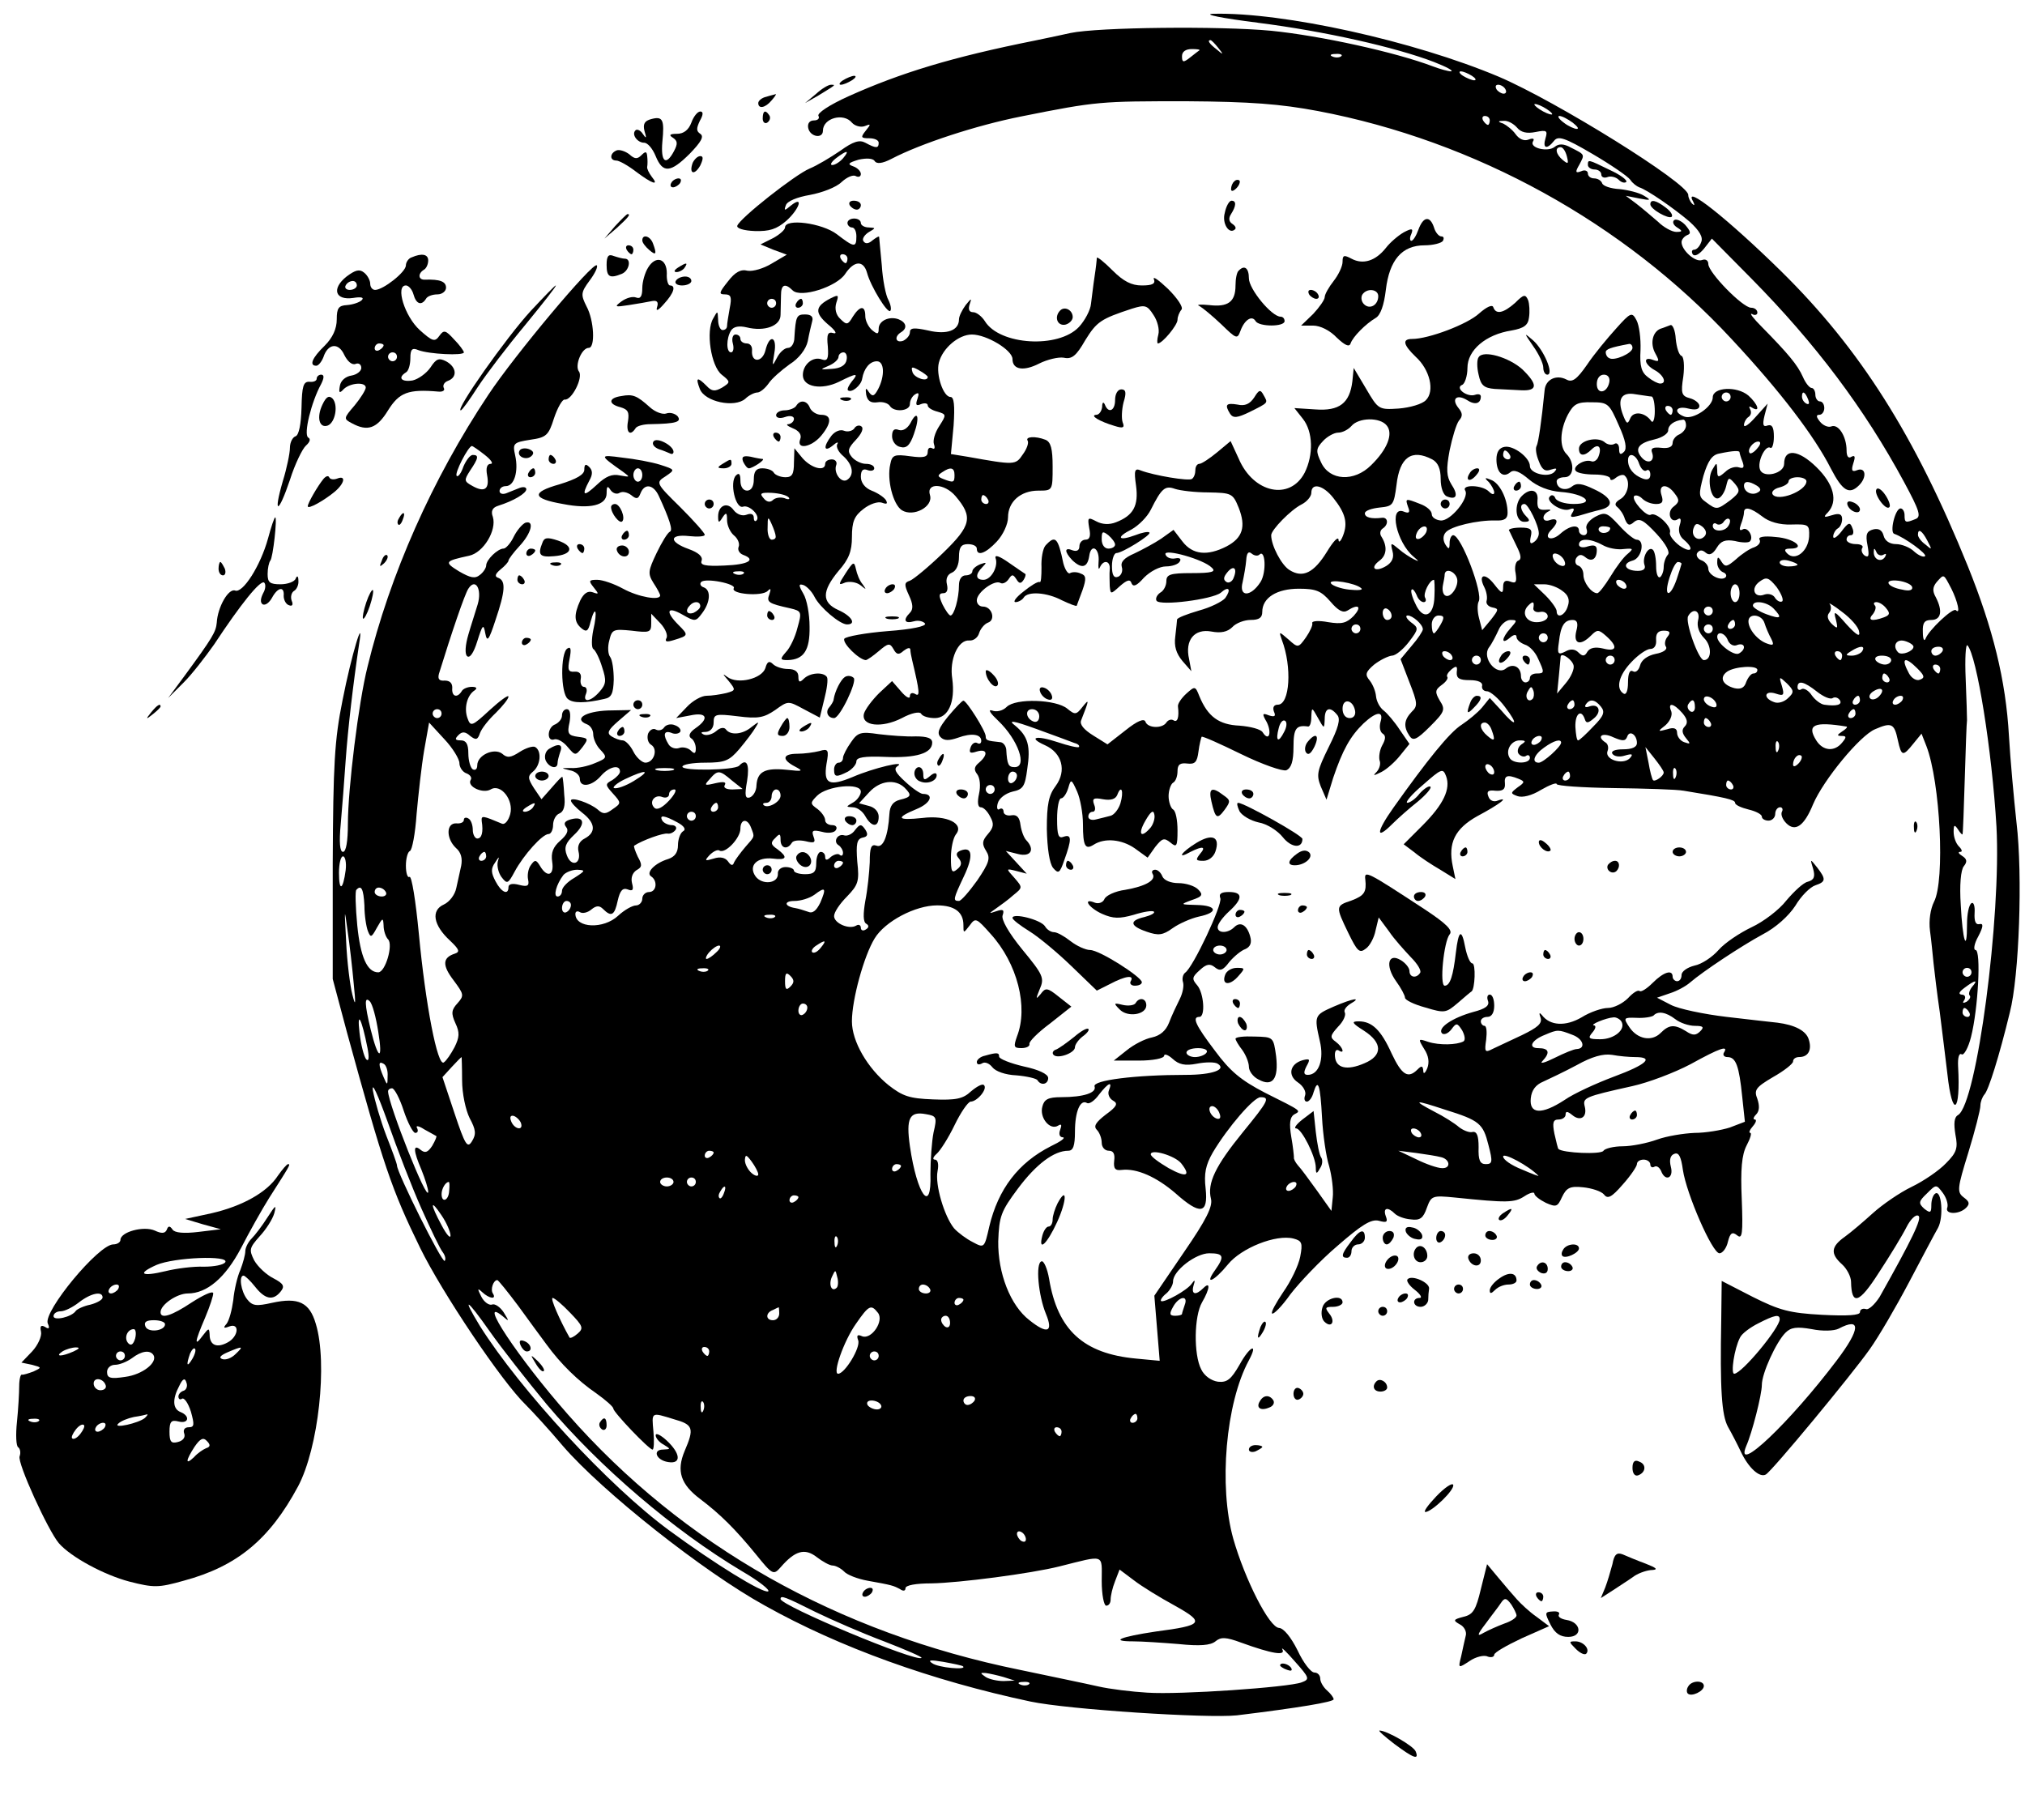 <?xml version="1.0" standalone="no"?>
<!DOCTYPE svg PUBLIC "-//W3C//DTD SVG 20010904//EN"
 "http://www.w3.org/TR/2001/REC-SVG-20010904/DTD/svg10.dtd">
<svg version="1.0" xmlns="http://www.w3.org/2000/svg"
 width="454pt" height="408pt" viewBox="0 0 454 408"
 preserveAspectRatio="xMidYMid meet">

<g transform="translate(0,408) scale(0.1,-0.1)"
fill="#000000" stroke="none">
<path d="M2820 4029 c150 -19 309 -55 395 -88 28 -11 45 -20 38 -21 -6 0 -24
5 -40 11 -84 32 -253 69 -363 80 -116 11 -388 8 -450 -5 -14 -3 -50 -11 -80
-17 -185 -37 -300 -72 -418 -125 -42 -19 -71 -38 -67 -44 3 -5 -1 -10 -10 -10
-10 0 -15 -7 -13 -17 4 -20 33 -25 33 -6 0 28 46 41 65 18 6 -7 19 -11 28 -8
15 6 15 5 3 -10 -12 -15 -11 -17 8 -17 11 0 21 -4 21 -10 0 -13 -6 -13 -30 0
-13 7 -27 3 -56 -18 -22 -15 -52 -33 -69 -40 -33 -14 -156 -111 -162 -128 -2
-6 14 -11 39 -12 33 -1 49 4 71 23 29 26 40 58 10 34 -14 -12 -16 -12 -11 1 3
9 25 18 54 23 27 5 59 17 71 29 12 11 26 17 32 13 6 -3 11 -1 11 5 0 6 -8 14
-17 17 -14 5 -11 8 12 15 18 4 32 3 36 -3 4 -7 17 -6 38 5 65 34 190 75 291
95 170 34 177 34 370 34 143 -1 210 -6 295 -22 353 -67 686 -251 927 -511 110
-118 186 -218 223 -291 26 -50 41 -59 63 -37 18 18 15 41 -4 34 -12 -5 -14 -1
-9 15 5 15 4 19 -4 15 -7 -5 -11 1 -11 14 0 31 -18 60 -34 54 -7 -3 -19 2 -26
11 -8 10 -9 15 -1 15 6 0 11 7 11 15 0 8 -4 15 -10 15 -5 0 -10 7 -10 15 0 8
-4 15 -8 15 -5 0 -14 11 -20 25 -12 27 -33 52 -92 112 -19 19 -29 32 -22 29 6
-4 12 -2 12 3 0 6 -6 11 -14 11 -19 0 -96 79 -96 98 0 8 -6 12 -14 9 -15 -6
-46 22 -46 40 0 6 6 13 13 16 9 3 7 9 -5 23 -10 10 -21 14 -25 10 -4 -4 -1
-11 7 -16 13 -8 12 -10 -2 -10 -9 0 -28 10 -41 23 -14 12 -35 30 -48 40 l-24
18 30 -6 c26 -5 28 -4 11 6 -11 7 -36 13 -55 15 -20 1 -37 7 -39 13 -2 6 -10
11 -18 11 -8 0 -14 5 -14 11 0 6 -7 9 -15 5 -13 -5 -14 -2 -4 15 12 23 13 22
-19 38 -16 9 -27 9 -36 2 -15 -13 -58 -3 -49 12 4 6 0 8 -10 4 -10 -4 -21 1
-29 12 -7 10 -20 20 -28 24 -13 4 -12 6 1 6 9 1 22 -6 30 -15 9 -11 22 -14 42
-10 25 5 27 3 22 -14 -7 -23 3 -26 19 -6 9 12 23 8 86 -29 41 -24 79 -50 85
-58 5 -8 15 -15 20 -17 17 -5 78 -47 113 -77 22 -20 31 -35 26 -46 -3 -9 -10
-17 -16 -17 -5 0 -6 -5 -3 -10 4 -6 14 -1 25 12 l18 23 89 -90 c143 -145 253
-291 342 -456 35 -65 39 -78 25 -83 -22 -9 -24 -8 -24 9 0 8 -4 15 -9 15 -12
0 -25 -54 -14 -57 23 -8 74 -45 69 -50 -3 -3 -14 1 -24 10 -10 10 -29 17 -41
17 -14 0 -25 7 -28 19 -3 12 -11 17 -23 14 -15 -4 -18 -11 -13 -36 4 -22 3
-28 -6 -23 -6 4 -9 12 -6 17 4 5 -3 9 -14 9 -12 0 -21 5 -21 10 0 6 4 10 10
10 5 0 7 7 3 16 -5 14 -9 13 -24 -7 -10 -13 -19 -19 -19 -12 0 6 5 15 10 18 6
3 10 13 10 21 0 11 -6 14 -22 9 -19 -6 -21 -5 -10 6 23 25 14 63 -26 102 -40
39 -72 42 -72 7 0 -22 -47 -33 -54 -13 -7 17 12 56 23 49 4 -3 8 8 8 25 0 21
-4 28 -14 25 -10 -4 -12 1 -7 22 l7 27 -27 -30 c-14 -16 -26 -25 -26 -18 0 6
5 15 10 18 6 4 7 11 4 17 -4 7 -2 8 4 4 20 -12 13 8 -8 27 -26 22 -80 19 -80
-4 0 -21 -44 -51 -64 -43 -26 10 -18 25 9 18 16 -4 25 -2 25 6 0 6 -10 14 -21
17 -19 5 -21 11 -15 49 3 24 1 44 -4 46 -6 2 -11 19 -13 38 -1 19 -7 33 -12
31 -6 -2 -15 -6 -22 -8 -18 -7 -24 -33 -12 -55 10 -18 9 -20 -5 -15 -23 9 -20
-10 4 -23 20 -11 28 -30 12 -30 -5 0 -17 6 -27 14 -15 11 -19 25 -17 61 1 26
-3 56 -9 67 -10 19 -13 18 -46 -19 -19 -21 -49 -57 -65 -81 -23 -33 -33 -40
-46 -33 -23 12 -47 0 -49 -24 -7 -71 -14 -118 -18 -125 -3 -5 -1 -20 5 -34 7
-19 14 -24 27 -19 13 4 15 3 8 -5 -13 -14 -55 -4 -55 13 0 19 -37 47 -57 43
-12 -2 -18 -12 -18 -28 0 -29 14 -43 31 -29 8 7 21 2 42 -16 19 -16 45 -26 71
-28 55 -4 80 -27 29 -27 -20 0 -38 6 -41 13 -2 6 -8 9 -12 4 -12 -10 26 -36
44 -29 10 4 12 1 6 -8 -6 -10 -3 -11 16 -6 13 4 34 10 47 13 33 8 27 27 -14
46 -27 13 -39 15 -50 6 -14 -11 -34 -5 -34 12 0 5 8 9 18 9 21 0 23 33 4 52
-16 16 -15 53 3 88 13 24 21 29 54 28 36 0 39 -3 60 -51 16 -35 19 -53 12 -60
-8 -8 -11 -6 -11 7 0 9 -5 14 -10 11 -6 -4 -17 -2 -23 4 -17 13 -57 3 -57 -15
0 -17 12 -18 28 -2 15 15 24 6 16 -15 -3 -9 -11 -14 -17 -11 -16 5 -43 -13
-34 -22 4 -5 23 -8 42 -8 19 0 35 -4 35 -9 0 -5 6 -4 13 2 8 6 17 8 20 4 13
-12 7 -42 -10 -52 -12 -7 -14 -13 -7 -18 6 -5 14 -16 17 -27 6 -14 10 -16 21
-6 12 9 21 4 50 -27 22 -24 31 -42 25 -47 -5 -6 -9 -18 -9 -27 0 -10 -4 -20
-8 -23 -5 -3 -9 8 -9 24 0 17 -3 33 -7 37 -10 10 -25 -17 -19 -34 3 -8 -2 -13
-15 -13 -28 0 -37 16 -12 23 21 5 29 47 9 47 -5 0 -23 14 -39 32 -27 29 -31
31 -54 19 -14 -8 -22 -19 -19 -27 3 -8 0 -14 -6 -14 -6 0 -11 5 -11 10 0 15
-21 12 -42 -7 -20 -18 -39 -10 -20 9 17 17 15 28 -3 22 -18 -7 -20 12 -2 20 6
3 3 4 -8 3 -15 -1 -19 3 -18 21 3 24 -16 29 -35 10 -18 -18 -15 -58 5 -58 13
0 14 3 5 12 -13 13 -16 28 -4 28 8 0 32 -48 32 -66 0 -7 -5 -16 -12 -20 -7 -5
-9 -1 -6 13 4 16 0 20 -23 20 -15 0 -27 -3 -26 -6 2 -3 9 -19 17 -35 10 -20
12 -30 4 -33 -6 -2 -9 -15 -6 -28 3 -20 1 -24 -12 -19 -11 4 -16 1 -16 -12 0
-16 -3 -16 -20 6 -21 27 -37 22 -22 -7 5 -10 7 -23 5 -30 -2 -6 3 -13 13 -15
15 -3 14 -5 -3 -27 l-20 -24 -7 27 c-4 15 -4 31 -1 37 11 17 -39 149 -57 149
-4 0 -8 -8 -8 -17 0 -15 -2 -16 -10 -3 -5 9 -5 19 1 26 11 14 72 28 112 27 20
-1 27 4 27 17 0 32 -18 67 -37 74 -14 6 -16 5 -5 -5 6 -7 12 -18 12 -23 0 -6
-5 -5 -12 2 -15 15 -62 16 -53 2 10 -16 -33 -69 -55 -67 -11 1 -20 7 -20 14 0
8 -12 18 -26 23 -33 13 -34 13 -27 -7 5 -12 2 -15 -10 -10 -34 13 -16 -69 22
-101 13 -11 13 -12 1 -6 -8 4 -24 14 -34 23 -18 15 -19 15 -14 -5 4 -14 -1
-25 -14 -33 -25 -15 -38 -5 -15 12 16 12 18 32 4 54 -4 6 -3 14 3 18 14 9 12
26 -2 24 -24 -3 -38 1 -38 10 0 6 15 11 33 13 30 3 32 5 38 51 7 62 34 81 80
57 13 -7 19 -21 19 -44 0 -20 6 -36 14 -39 22 -9 26 3 10 27 -11 18 -12 33 -4
76 6 29 15 59 21 67 9 10 8 17 -1 28 -17 21 -4 32 19 18 18 -12 31 -8 31 8 0
5 -6 6 -12 4 -18 -7 -47 15 -30 22 6 2 12 20 12 38 0 40 41 75 99 84 28 5 37
12 39 29 2 13 1 31 -2 39 -6 14 -10 13 -29 -6 -26 -23 -43 -27 -49 -10 -2 7
-15 1 -32 -14 -26 -24 -113 -57 -150 -57 -23 0 -20 -13 8 -40 32 -29 43 -77
23 -97 -8 -9 -36 -17 -61 -19 -45 -3 -46 -2 -73 44 l-28 47 -3 -30 c-6 -49
-29 -67 -83 -63 l-47 3 19 -24 c23 -29 24 -81 4 -121 -33 -63 -115 -46 -148
32 l-18 39 -30 -25 c-17 -14 -35 -26 -40 -26 -5 0 -9 -6 -9 -14 0 -8 -3 -17
-8 -20 -8 -5 -85 8 -114 19 -14 6 -16 1 -11 -34 6 -45 -6 -67 -45 -82 -15 -6
-31 -5 -44 2 -19 10 -20 9 -16 -15 4 -18 1 -26 -8 -26 -8 0 -14 -7 -14 -15 0
-9 -6 -12 -15 -9 -19 8 -19 -3 -1 -22 21 -20 34 -17 38 9 4 30 24 18 21 -13
-1 -14 0 -19 3 -12 8 18 24 15 22 -5 -1 -10 0 -27 0 -37 2 -19 2 -19 23 0 16
14 23 16 26 6 4 -9 12 -5 28 13 14 14 35 25 49 25 14 0 28 5 31 11 4 6 0 9
-10 7 -10 -2 -20 2 -22 9 -5 14 86 -11 104 -30 10 -9 0 -12 -45 -12 -48 0 -57
-3 -57 -18 0 -10 -6 -22 -14 -26 -7 -5 -11 -13 -8 -18 8 -12 125 3 144 18 18
16 24 8 10 -12 -7 -8 -33 -21 -59 -28 -27 -8 -48 -16 -49 -20 0 -3 -2 -20 -4
-38 -3 -22 2 -38 16 -55 l20 -23 -5 27 c-10 43 12 69 50 62 21 -4 36 -1 47 10
8 9 27 16 41 16 19 0 26 5 26 18 0 32 33 52 82 52 39 0 50 -5 71 -29 17 -20
28 -26 38 -20 25 16 33 9 14 -12 -16 -16 -26 -19 -57 -14 -21 4 -37 3 -36 -2
2 -4 -5 -19 -14 -32 -17 -24 -18 -24 -39 -5 -22 19 -22 19 -15 -1 23 -60 18
-145 -9 -145 -9 0 -12 -6 -9 -15 5 -11 2 -13 -11 -9 -15 6 -16 4 -5 -15 12
-24 5 -45 -9 -23 -4 7 -27 13 -52 15 -46 2 -71 20 -90 66 -9 23 -10 23 -29 6
-11 -10 -20 -23 -19 -29 3 -24 -1 -37 -10 -31 -5 3 -12 1 -16 -5 -9 -14 -42
-13 -47 2 -3 8 -19 1 -44 -19 l-41 -32 -32 20 c-21 13 -31 25 -27 34 18 46 19
50 3 30 -14 -18 -17 -18 -34 -4 -25 21 -116 24 -136 4 -9 -9 -23 -12 -33 -8
-10 3 -3 -7 14 -23 45 -43 66 -104 37 -104 -14 0 -17 5 -19 40 -1 8 -7 16 -14
16 -29 3 -32 4 -32 13 0 12 -43 80 -50 80 -3 0 -18 -16 -34 -35 -22 -27 -26
-38 -17 -47 8 -8 19 -8 39 -1 30 11 52 8 52 -7 0 -6 -4 -8 -9 -5 -5 3 -12 -1
-15 -10 -4 -12 -1 -14 14 -9 24 7 26 -7 5 -25 -11 -9 -12 -16 -4 -26 6 -8 8
-26 4 -44 -4 -18 -3 -30 4 -30 6 0 15 -9 21 -21 9 -16 8 -24 -5 -39 -13 -15
-14 -22 -4 -38 10 -16 7 -26 -20 -66 -18 -25 -36 -46 -41 -46 -14 0 -13 4 11
55 22 46 19 68 -7 58 -10 -4 -12 -9 -4 -18 7 -9 6 -16 -4 -24 -12 -10 -14 -5
-14 26 0 21 5 44 11 52 20 24 -20 44 -75 37 -57 -6 -61 0 -13 20 32 13 40 34
14 34 -5 0 -23 12 -39 27 -22 20 -27 29 -18 35 22 14 -54 -4 -100 -24 -53 -22
-66 -16 -59 29 6 32 4 35 -16 29 -12 -3 -34 -6 -49 -6 -34 0 -36 -13 -5 -29
19 -10 17 -11 -19 -7 -49 5 -66 -4 -68 -35 0 -12 -7 -24 -15 -27 -10 -3 -12 4
-6 37 6 38 -1 52 -18 34 -11 -10 -127 -12 -127 -2 0 5 23 9 51 9 44 0 54 4 77
31 15 18 31 39 36 48 9 14 8 14 -9 1 -20 -17 -47 -19 -57 -6 -4 6 -13 5 -22
-3 -8 -7 -21 -11 -28 -8 -8 4 -7 6 5 6 10 1 17 9 17 21 0 19 4 20 54 14 46 -6
59 -3 84 14 29 21 29 21 64 2 l36 -19 10 41 c6 23 9 45 6 50 -8 12 -38 10 -52
-4 -9 -9 -12 -8 -12 5 0 11 -8 17 -23 17 -13 0 -28 5 -34 11 -8 8 -13 6 -17
-9 -8 -24 -62 -37 -85 -20 -12 9 -11 7 2 -8 17 -21 17 -22 -5 -28 -13 -3 -32
-6 -44 -6 -11 0 -31 -11 -44 -25 l-24 -25 32 6 c37 8 43 -7 11 -29 -13 -9 -16
-17 -10 -22 6 -3 11 -14 11 -23 0 -12 -3 -13 -11 -5 -6 6 -18 9 -26 6 -8 -3
-19 0 -24 8 -13 21 -11 32 6 26 8 -4 17 -2 20 2 3 5 -3 12 -12 15 -9 4 -20 1
-24 -5 -4 -6 -12 -8 -18 -5 -6 4 -14 0 -18 -9 -3 -10 0 -21 7 -25 16 -10 6
-40 -13 -40 -7 0 -20 11 -27 25 -7 14 -18 25 -24 25 -6 0 -17 4 -25 9 -11 7
-8 14 15 34 l29 25 -52 -1 c-51 -2 -78 -19 -47 -31 8 -3 14 -13 14 -22 0 -10
7 -26 16 -35 16 -17 15 -19 -12 -30 -16 -7 -40 -12 -54 -11 -23 0 -23 0 -3 -5
13 -2 23 -11 23 -19 0 -21 27 -17 47 6 18 21 43 27 43 10 0 -5 -8 -13 -17 -19
-17 -9 -16 -11 1 -30 19 -21 19 -22 0 -35 -16 -12 -22 -12 -34 -1 -18 15 -60
29 -60 20 0 -4 11 -16 25 -27 30 -23 32 -44 6 -58 -12 -6 -17 -17 -14 -29 7
-28 -16 -36 -26 -9 -7 18 -3 28 16 46 27 25 23 43 -7 35 -14 -4 -17 -9 -11
-17 7 -8 2 -18 -13 -31 -16 -14 -21 -27 -18 -47 5 -31 -11 -37 -27 -10 -9 15
-12 15 -21 2 -6 -8 -8 -23 -6 -32 3 -14 -1 -17 -20 -12 -15 4 -24 2 -24 -5 0
-19 -16 -12 -29 13 -10 19 -11 28 -1 42 9 14 10 15 6 2 -2 -9 1 -24 8 -34 13
-17 15 -16 30 12 20 37 62 84 76 84 5 0 10 9 10 20 0 11 6 23 14 26 10 4 14
17 11 42 -1 20 -3 38 -4 40 -1 2 -11 -9 -24 -24 l-23 -26 -17 25 c-14 22 -14
27 -2 37 17 14 20 46 5 55 -5 3 -21 -2 -35 -11 -20 -13 -28 -14 -39 -4 -18 14
-56 -3 -56 -26 0 -8 -4 -12 -10 -9 -5 3 -10 19 -10 36 0 21 -5 29 -17 29 -13
0 -14 3 -5 12 8 8 15 8 26 -2 13 -10 17 -9 22 6 4 11 20 31 36 46 15 15 28 31
28 36 0 5 -19 -9 -42 -30 -40 -37 -43 -38 -50 -18 -8 22 -1 51 16 62 7 5 4 8
-6 8 -9 0 -20 -4 -23 -10 -10 -16 -23 -12 -21 8 0 11 -6 16 -17 16 -12 -1 -16
3 -13 15 29 94 58 179 66 191 16 25 31 -1 21 -35 -5 -17 -15 -47 -21 -68 -7
-24 -8 -43 -3 -48 6 -6 15 7 23 33 12 38 14 40 18 18 4 -21 8 -16 23 30 22 65
23 87 7 94 -10 3 -8 9 4 19 10 8 18 17 18 20 0 3 11 18 25 33 26 28 34 58 13
52 -7 -3 -19 -17 -26 -31 -7 -15 -18 -27 -23 -27 -13 0 -39 -25 -39 -38 0 -5
-6 -15 -14 -21 -11 -9 -21 -7 -47 8 -34 21 -32 23 23 35 32 7 62 57 53 87 -5
13 -1 21 12 25 35 11 63 28 63 37 0 5 -7 6 -15 3 -8 -3 -22 -9 -30 -12 -8 -3
-15 -1 -15 5 0 6 6 11 14 11 19 0 29 33 21 69 -6 27 -4 29 34 35 36 5 41 10
53 48 8 24 19 43 24 42 16 -2 42 50 32 63 -10 13 6 53 22 53 15 0 12 62 -5 93
-13 26 -13 31 7 58 12 16 19 31 16 34 -8 9 -184 -201 -243 -290 -126 -189
-221 -404 -271 -610 -20 -79 -44 -274 -44 -352 0 -39 -4 -63 -11 -63 -7 0 -9
21 -5 63 3 34 8 98 11 142 5 71 17 173 30 260 12 72 -17 -23 -37 -125 -18 -89
-21 -144 -22 -365 l0 -260 32 -120 c82 -299 100 -352 164 -483 49 -100 183
-300 237 -352 14 -14 52 -55 83 -92 89 -103 315 -282 453 -358 168 -94 374
-168 595 -215 85 -18 397 -38 463 -31 139 17 217 30 217 36 0 4 -7 13 -15 20
-8 7 -15 19 -15 26 0 8 -6 14 -13 14 -8 0 -25 22 -38 50 -15 30 -31 49 -41 50
-22 0 -77 109 -103 200 -33 118 -17 304 35 400 22 41 2 32 -21 -10 -19 -33
-28 -40 -48 -38 -15 2 -31 13 -38 28 -17 33 -16 119 2 150 18 31 19 48 3 32
-17 -17 -28 -15 -22 6 4 12 3 14 -4 4 -10 -15 -63 -44 -69 -39 -2 2 3 10 12
17 8 7 15 19 15 27 0 24 51 63 81 63 33 0 35 -7 13 -38 -25 -35 -2 -25 29 13
30 37 108 68 147 58 19 -5 21 -10 15 -41 -4 -20 -21 -55 -38 -79 -16 -24 -28
-45 -25 -48 3 -3 22 16 41 43 20 26 67 76 106 109 54 47 75 60 92 56 18 -5 21
-3 16 10 -7 19 4 22 20 6 6 -6 22 -12 36 -13 21 -3 28 3 36 26 10 27 12 28 63
23 117 -12 133 -12 156 3 12 8 22 10 22 6 0 -5 12 -14 26 -21 23 -10 26 -9 36
13 10 21 18 25 47 22 20 -2 41 -9 47 -16 8 -11 17 -7 42 22 18 20 32 41 32 46
0 6 7 10 15 10 8 0 15 -5 15 -11 0 -5 4 -8 9 -5 5 3 11 -1 15 -9 9 -25 29 -17
22 9 -4 16 -1 26 8 29 10 4 15 -7 19 -36 8 -54 66 -187 82 -187 7 0 16 12 19
26 5 20 10 23 21 14 11 -9 13 4 10 81 -3 67 0 100 11 121 8 15 12 28 8 28 -4
0 -1 7 6 15 7 8 9 15 4 15 -4 0 -3 5 3 11 8 8 8 20 3 35 -8 20 -4 26 35 49 25
14 45 30 45 35 0 6 6 10 14 10 20 0 29 16 21 40 -6 19 -31 32 -70 37 -11 1
-62 7 -114 13 -51 6 -108 18 -125 27 l-31 16 29 10 c16 5 36 16 45 24 29 25
115 82 163 108 29 15 58 41 73 64 13 22 33 42 45 46 24 8 24 14 4 40 -16 20
-16 20 -9 -3 5 -18 2 -25 -12 -29 -10 -2 -31 -22 -48 -42 -16 -21 -52 -48 -78
-60 -27 -13 -60 -35 -74 -51 -14 -16 -38 -32 -54 -35 -16 -4 -29 -13 -29 -21
0 -8 -4 -14 -10 -14 -5 0 -10 5 -10 10 0 17 -20 11 -45 -14 -13 -13 -26 -21
-29 -18 -4 3 -15 -4 -26 -16 -12 -12 -32 -22 -45 -22 -13 0 -40 -9 -59 -21
-36 -21 -71 -19 -89 5 -6 7 -7 5 -3 -6 4 -13 -7 -22 -42 -39 -26 -12 -55 -26
-66 -31 -17 -9 -18 -6 -14 21 2 17 1 31 -4 31 -4 0 -8 5 -8 10 0 6 7 10 15 10
9 0 15 9 15 25 0 14 -4 25 -10 25 -5 0 -7 -6 -4 -14 4 -11 -6 -18 -33 -25 -47
-13 -81 -36 -70 -48 5 -4 14 0 21 9 11 15 13 15 24 -2 6 -11 8 -22 3 -25 -15
-8 -54 -9 -79 -1 -23 8 -23 7 -9 -16 10 -15 12 -30 7 -43 -5 -12 -9 -14 -9 -6
-1 12 -4 12 -13 3 -21 -21 -35 -13 -58 36 -24 53 -44 72 -74 72 -17 0 -15 -4
12 -21 42 -27 42 -56 1 -73 -39 -17 -64 -11 -66 15 -1 11 2 17 8 14 15 -10 10
7 -6 19 -14 10 -13 14 5 34 12 12 18 26 15 32 -3 5 3 13 12 19 28 16 7 13 -37
-6 -43 -19 -44 -20 -31 -77 10 -41 -2 -76 -27 -76 -9 0 -10 5 -3 19 9 16 8 18
-8 14 -29 -8 -35 -34 -11 -50 12 -8 19 -21 16 -29 -3 -8 -1 -14 4 -14 5 0 12
9 15 21 10 32 15 18 19 -57 2 -38 9 -87 16 -109 6 -22 10 -54 8 -70 l-3 -30
-32 45 c-18 25 -37 51 -43 57 -6 7 -10 15 -9 18 0 3 -2 24 -6 46 -5 30 -3 44
6 50 16 9 21 6 -65 49 -54 28 -78 48 -112 94 -44 58 -52 76 -35 76 14 0 10 54
-5 71 -12 14 -12 18 6 34 15 14 23 15 34 6 11 -9 18 -7 32 12 11 13 27 26 36
29 11 5 15 14 11 28 -7 26 -22 35 -36 21 -14 -14 -37 -14 -37 0 0 7 11 22 25
35 32 29 32 44 0 44 -17 0 -23 -4 -19 -14 5 -14 -61 -155 -79 -167 -5 -4 -7
-13 -5 -20 3 -8 0 -25 -7 -39 -7 -14 -18 -37 -24 -53 -7 -18 -20 -29 -38 -33
-16 -3 -41 -16 -57 -29 l-29 -23 56 0 c32 0 57 5 57 11 0 5 9 2 19 -7 14 -13
28 -16 54 -11 20 4 41 4 47 0 21 -13 -12 -25 -71 -25 -113 0 -210 -12 -205
-26 5 -14 -24 -24 -75 -24 -29 0 -38 -5 -42 -21 -7 -25 17 -54 35 -43 8 5 9 2
5 -9 -4 -10 -1 -17 6 -17 7 -1 -6 -10 -27 -20 -73 -37 -118 -96 -138 -180 -11
-48 -11 -49 -37 -35 -14 7 -33 21 -42 31 -22 27 -43 98 -37 128 3 15 1 26 -6
26 -6 0 -4 6 4 13 8 7 26 35 40 64 14 29 30 52 36 53 15 0 39 29 30 37 -3 4
-16 -3 -29 -14 -18 -17 -34 -20 -85 -18 -53 2 -68 7 -100 32 -47 38 -82 98
-82 143 0 49 27 147 51 186 23 38 91 74 140 74 39 0 59 -15 59 -44 0 -19 0
-19 14 -1 13 18 15 17 47 -19 60 -66 85 -164 59 -230 -8 -23 -7 -26 10 -26 11
0 19 4 18 9 -2 5 19 26 46 46 l48 38 -28 22 c-26 21 -30 21 -41 6 -11 -13 -11
-11 -2 11 11 25 8 32 -39 89 -31 38 -48 68 -44 77 4 12 1 14 -14 9 -18 -6 -18
-6 -1 6 10 7 28 20 39 30 21 17 21 17 2 39 -19 21 -19 21 5 15 l23 -6 -23 25
-24 26 28 -7 c28 -7 38 10 18 31 -5 5 -11 20 -13 34 -2 17 -8 24 -20 22 -10
-2 -18 2 -18 8 0 6 -4 9 -9 6 -5 -4 -7 3 -4 13 3 11 17 22 33 26 24 5 28 12
33 50 8 52 2 74 -27 98 -17 13 -6 12 49 -8 39 -14 76 -28 84 -31 8 -2 12 -6
10 -9 -3 -2 -24 3 -48 11 -48 16 -68 11 -28 -7 38 -17 49 -57 24 -91 -16 -21
-20 -42 -20 -97 1 -44 6 -77 14 -87 12 -14 15 -12 25 17 17 47 17 59 -1 53
-12 -5 -15 3 -15 40 0 25 4 46 9 46 5 0 12 10 16 23 6 21 7 21 20 -8 7 -16 13
-49 13 -73 0 -49 5 -58 24 -46 25 16 63 12 92 -8 l29 -21 17 24 c16 20 20 21
34 10 14 -12 16 -9 16 27 0 23 -4 44 -10 47 -5 3 -10 17 -10 30 0 13 5 27 10
30 6 3 10 15 10 26 0 15 6 19 22 17 17 -2 22 3 25 27 2 16 6 31 7 33 2 2 42
-16 89 -39 47 -23 93 -39 101 -36 11 5 16 20 16 52 0 42 6 50 33 46 4 0 7 9 7
22 1 22 1 22 15 -3 14 -25 14 -25 15 -2 0 25 12 29 28 9 8 -9 3 -28 -19 -72
-26 -53 -28 -62 -18 -88 l13 -30 15 49 c21 62 38 93 68 122 29 27 46 29 38 3
-3 -11 -1 -22 5 -26 7 -4 7 -12 -1 -26 -6 -11 -8 -26 -6 -34 3 -7 0 -18 -6
-25 -10 -10 -8 -10 10 -1 12 6 31 23 42 37 l21 26 -22 32 c-11 17 -28 37 -36
43 -9 7 -16 21 -17 32 -1 11 -7 26 -14 35 -11 13 -10 19 10 36 13 10 31 19 40
20 8 0 25 14 38 31 22 29 22 31 4 44 -10 8 -13 15 -7 15 11 0 34 -20 34 -31 0
-4 -11 -21 -25 -37 l-25 -30 20 -52 c18 -46 19 -53 5 -66 -17 -18 -19 -33 -5
-54 8 -12 16 -9 46 21 33 33 35 38 22 58 -11 19 -11 24 4 35 10 7 15 15 13 18
-3 3 1 10 9 17 11 9 14 8 12 -6 -1 -14 6 -18 29 -18 19 0 29 -5 28 -12 -2 -7
3 -13 11 -13 7 0 26 -16 40 -35 32 -42 25 -47 -9 -7 l-25 27 -17 -21 c-10 -12
-31 -29 -46 -39 -27 -17 -77 -79 -153 -186 -39 -55 -40 -74 -3 -37 13 13 39
36 58 51 18 15 31 30 28 33 -3 3 -14 -4 -24 -15 -9 -12 -22 -21 -28 -21 -5 1
10 19 35 40 42 37 45 38 52 20 11 -29 -6 -64 -53 -111 l-42 -42 24 -18 c13
-11 39 -28 58 -39 l34 -21 -6 29 c-11 52 5 84 55 112 49 26 74 45 46 35 -9 -4
-18 0 -21 9 -5 12 0 15 16 13 16 -1 22 3 21 16 -2 18 5 21 30 11 15 -6 15 -8
-1 -19 -17 -13 -17 -14 -1 -20 11 -4 32 1 53 14 19 11 35 17 35 13 0 -4 57 -8
128 -9 70 -1 141 -3 157 -6 93 -15 115 -20 115 -27 0 -5 14 -11 30 -15 17 -4
30 -11 30 -16 0 -5 7 -9 15 -9 8 0 15 7 15 15 0 8 5 15 11 15 5 0 7 -5 4 -10
-3 -6 1 -17 10 -26 20 -20 40 -6 60 43 23 54 105 154 139 168 37 16 43 13 51
-25 8 -36 11 -37 35 -7 l18 22 11 -28 c31 -81 42 -301 17 -349 -8 -16 -12 -42
-9 -65 3 -21 6 -54 8 -73 2 -19 8 -69 14 -110 5 -41 13 -103 17 -138 11 -101
30 -88 24 17 -1 19 2 31 8 27 5 -3 15 15 21 39 16 63 23 195 10 195 -5 0 -3
14 6 30 12 23 12 30 3 28 -9 -2 -12 7 -11 25 1 15 -2 25 -7 22 -6 -4 -10 -25
-10 -47 0 -68 -10 -37 -14 43 -3 44 0 79 7 87 8 10 7 16 -4 23 -8 5 -10 9 -4
9 5 0 4 5 -3 12 -7 7 -12 21 -12 33 0 16 2 17 10 5 5 -8 10 -13 10 -10 1 3 3
59 5 125 2 66 4 125 5 130 0 6 -1 47 -3 93 -2 45 0 79 4 75 21 -23 55 -236 65
-406 11 -202 -44 -621 -86 -647 -9 -5 -10 -19 -6 -44 6 -30 3 -40 -21 -64 -15
-16 -50 -40 -77 -53 -27 -13 -66 -40 -87 -59 -21 -19 -49 -43 -63 -53 -31 -22
-33 -38 -6 -62 11 -10 20 -28 20 -39 1 -54 18 -49 62 20 25 38 53 84 62 102 9
18 21 30 27 26 9 -5 -15 -54 -87 -182 -11 -17 -25 -30 -31 -27 -7 2 -13 -1
-13 -7 0 -7 -27 -9 -85 -6 -73 4 -95 10 -155 40 l-70 36 -1 -86 c-3 -158 1
-215 15 -241 8 -14 21 -39 29 -56 17 -36 42 -59 56 -51 15 9 192 223 233 281
20 28 59 95 88 150 29 55 58 110 65 122 13 24 8 86 -6 77 -5 -3 -9 -14 -9 -26
0 -17 -2 -19 -16 -8 -13 12 -13 16 6 34 21 21 21 21 36 1 8 -11 12 -25 10 -32
-7 -16 26 -17 42 -1 9 9 7 14 -5 23 -16 12 -15 20 10 101 15 49 27 96 27 105
0 8 4 19 9 25 9 9 33 85 57 184 21 81 29 308 15 425 -6 55 -14 143 -17 195 -7
125 -36 241 -92 380 -119 294 -242 488 -419 662 -118 116 -221 198 -197 156 4
-8 3 -10 -2 -5 -5 5 -9 14 -9 20 0 26 -296 210 -425 265 -190 80 -483 145
-640 141 -25 -1 20 -10 100 -20z m-89 -56 c13 -16 12 -17 -3 -4 -17 13 -22 21
-14 21 2 0 10 -8 17 -17z m-42 -6 c-2 -1 -12 -9 -21 -16 -15 -12 -18 -11 -18
3 0 10 8 16 22 16 12 0 19 -1 17 -3z m318 -13 c-3 -3 -12 -4 -19 -1 -8 3 -5 6
6 6 11 1 17 -2 13 -5z m293 -44 c8 -5 11 -10 5 -10 -5 0 -17 5 -25 10 -8 5
-10 10 -5 10 6 0 17 -5 25 -10z m75 -30 c3 -5 2 -10 -4 -10 -5 0 -13 5 -16 10
-3 6 -2 10 4 10 5 0 13 -4 16 -10z m105 -56 c0 -2 -9 0 -20 6 -11 6 -20 13
-20 16 0 2 9 0 20 -6 11 -6 20 -13 20 -16z m-140 -14 c0 -5 -2 -10 -4 -10 -3
0 -8 5 -11 10 -3 6 -1 10 4 10 6 0 11 -4 11 -10z m186 -5 c10 -8 15 -14 9 -14
-5 0 -19 6 -29 14 -11 8 -15 15 -10 15 6 0 19 -7 30 -15z m-13 -76 c4 -16 3
-18 -9 -8 -16 13 -19 29 -5 29 5 0 11 -9 14 -21z m-1623 -4 c-7 -8 -18 -15
-24 -15 -6 0 -2 7 8 15 25 19 32 19 16 0z m1770 -425 c0 -12 -41 -30 -52 -23
-5 2 -8 8 -8 13 0 7 10 11 53 19 4 0 7 -4 7 -9z m-52 -77 c-5 -25 -28 -28 -28
-4 0 12 6 21 16 21 9 0 14 -7 12 -17z m95 -32 c4 -1 7 -16 7 -33 0 -18 -4 -28
-8 -22 -14 20 -40 23 -47 6 -6 -14 -8 -13 -16 7 -14 36 -4 53 28 47 16 -2 31
-5 36 -5z m177 -1 c0 -5 -4 -10 -10 -10 -5 0 -10 5 -10 10 0 6 5 10 10 10 6 0
10 -4 10 -10z m174 -6 c3 -8 2 -12 -4 -9 -6 3 -10 10 -10 16 0 14 7 11 14 -7z
m-304 -24 c0 -5 -2 -10 -4 -10 -3 0 -8 5 -11 10 -3 6 -1 10 4 10 6 0 11 -4 11
-10z m-641 -34 c15 -18 2 -53 -35 -89 -38 -38 -93 -35 -112 6 -12 25 -12 31 4
48 9 10 25 19 34 19 10 0 23 7 30 15 16 19 64 20 79 1z m671 0 c0 -8 -7 -16
-15 -20 -8 -3 -15 -12 -15 -19 0 -9 -9 -13 -26 -11 -18 2 -24 -1 -20 -11 7
-20 -10 -27 -24 -10 -16 19 -6 32 30 40 17 4 30 13 30 20 0 12 13 22 33 24 4
1 7 -5 7 -13z m160 -51 c-7 -9 -15 -13 -17 -11 -7 7 7 26 19 26 6 0 6 -6 -2
-15z m-2853 -15 c14 -11 20 -20 13 -20 -8 0 -11 -9 -8 -25 6 -31 -5 -40 -32
-25 -20 11 -20 13 -6 35 19 28 20 35 6 35 -6 0 -15 -12 -21 -26 -5 -15 -12
-24 -15 -21 -6 5 26 67 34 67 2 0 15 -9 29 -20z m2298 0 c3 -5 1 -10 -4 -10
-6 0 -11 5 -11 10 0 6 2 10 4 10 3 0 8 -4 11 -10z m515 6 c0 -2 3 -12 7 -22 4
-12 2 -15 -8 -12 -8 3 -22 -1 -31 -10 -16 -14 -18 -13 -18 4 -1 18 -1 18 -11
1 -13 -22 -3 -70 14 -64 6 2 14 14 17 27 5 21 6 21 20 5 12 -15 11 -19 -10
-36 -30 -22 -31 -23 -55 -5 -17 12 -17 17 -6 59 10 33 19 47 35 50 33 7 46 7
46 3z m-225 -26 c4 -11 11 -18 16 -15 5 4 9 -1 9 -9 0 -10 -6 -13 -17 -9 -21
8 -33 23 -33 41 0 19 18 14 25 -8z m375 -39 c0 -22 -65 -47 -76 -29 -3 5 3 12
15 15 12 3 21 9 21 14 0 5 9 9 20 9 11 0 20 -4 20 -9z m-111 -10 c9 -6 10 -11
2 -15 -13 -8 -31 1 -31 15 0 11 11 11 29 0z m-1230 -15 c52 -1 55 -2 68 -34
17 -43 9 -68 -27 -87 -43 -22 -76 -19 -99 11 l-20 26 -28 -20 c-15 -10 -43
-25 -60 -33 -23 -10 -31 -19 -28 -30 3 -9 -1 -19 -8 -22 -10 -4 -14 4 -14 24
0 16 5 29 10 29 13 0 79 41 74 46 -2 3 -17 0 -32 -6 -38 -14 -44 -5 -8 13 16
9 35 28 43 44 24 48 32 55 54 47 12 -4 45 -8 75 -8z m280 -12 c28 -35 33 -57
22 -85 -5 -13 -10 -17 -10 -9 -1 8 -12 -4 -26 -27 -29 -47 -54 -60 -84 -41
-18 11 -41 55 -41 78 0 12 44 57 68 69 12 6 22 18 22 26 0 24 27 17 49 -11z
m766 9 c11 -14 10 -19 -3 -29 -16 -12 -7 -39 10 -28 6 4 8 -1 4 -13 -4 -12 -1
-25 9 -33 25 -21 17 -32 -10 -13 -13 10 -23 23 -21 29 5 13 -31 47 -43 40 -9
-6 -45 34 -37 42 4 3 12 0 18 -6 7 -7 20 -12 31 -12 14 0 17 5 12 20 -8 25 13
27 30 3z m196 -51 c15 -12 39 -19 65 -18 39 1 41 0 40 -27 -2 -33 -31 -56 -49
-38 -8 8 -6 11 7 11 36 0 9 23 -33 26 -27 3 -40 0 -36 -6 3 -6 -2 -13 -12 -17
-10 -3 -28 -15 -41 -27 -20 -17 -24 -18 -32 -6 -8 13 -10 13 -10 -2 0 -9 6
-18 13 -21 6 -2 9 -7 6 -11 -9 -10 -39 4 -39 19 0 7 -7 16 -16 19 -8 3 -12 11
-9 16 5 7 11 8 19 1 8 -7 16 -4 25 11 9 15 19 19 41 15 15 -4 30 -4 33 -1 10
10 -5 34 -16 27 -7 -4 -8 0 -4 11 4 10 7 22 7 27 0 14 15 11 41 -9z m-76 -21
c-8 -14 -35 -14 -35 0 0 5 4 8 9 4 5 -3 13 0 16 6 4 5 9 8 12 5 3 -2 2 -9 -2
-15z m-54 -24 c-13 -13 -31 0 -24 19 4 11 8 12 20 3 9 -8 10 -16 4 -22z m-623
11 c-2 -6 -10 -14 -16 -16 -7 -2 -10 2 -6 12 7 18 28 22 22 4z m412 8 c0 -11
-19 -15 -25 -6 -3 5 1 10 9 10 9 0 16 -2 16 -4z m-1110 -37 c0 -5 -7 -9 -15
-9 -9 0 -15 9 -15 21 0 18 2 19 15 9 8 -7 15 -16 15 -21z m1821 9 c11 -21 11
-22 -4 -9 -10 7 -17 17 -17 22 0 15 9 10 21 -13z m-728 -10 c12 -7 33 -11 47
-9 22 2 23 1 9 -11 -9 -7 -26 -30 -38 -50 -13 -21 -26 -38 -30 -38 -13 0 -31
24 -31 41 0 10 -5 19 -12 21 -6 2 -8 10 -4 17 6 8 11 9 20 2 14 -12 26 -5 26
16 0 10 -6 12 -20 8 -11 -4 -20 -2 -20 4 0 15 26 14 53 -1z m-770 -22 c14 15
17 -39 3 -61 -22 -34 -49 -34 -40 0 3 14 7 36 8 49 1 16 5 21 12 15 6 -5 13
-6 17 -3z m1399 0 c7 4 8 2 4 -5 -9 -13 -26 -5 -25 12 0 9 2 8 6 -1 2 -6 10
-9 15 -6z m-714 -15 c3 -8 -1 -12 -9 -9 -7 2 -15 10 -17 17 -3 8 1 12 9 9 7
-2 15 -10 17 -17z m522 -7 c0 -2 -9 -4 -20 -4 -11 0 -20 4 -20 9 0 5 9 7 20 4
11 -3 20 -7 20 -9z m-260 2 c0 -1 -5 -17 -11 -35 -15 -43 -30 -40 -16 4 6 19
14 35 19 35 4 0 8 -2 8 -4z m-1004 -31 c-3 -9 -11 -13 -16 -10 -8 5 -7 11 1
21 14 18 24 11 15 -11z m500 0 c7 -17 -14 -48 -26 -40 -5 3 -7 13 -5 23 2 9 4
20 4 25 2 13 21 7 27 -8z m730 -53 c-4 -3 -11 0 -16 7 -4 8 -15 11 -24 8 -23
-9 -32 14 -11 29 15 11 20 10 38 -12 10 -14 16 -28 13 -32z m379 28 c14 -28
21 -59 10 -48 -7 6 -61 -45 -68 -64 -3 -7 -6 -1 -6 15 -1 21 4 27 19 27 22 0
26 20 10 51 -8 14 -7 23 2 34 17 19 15 19 33 -15z m-1323 1 c5 -4 -8 -5 -27
-3 -19 2 -38 9 -41 14 -7 11 56 1 68 -11z m164 -18 c-1 -46 -26 -55 -43 -16
-7 14 -11 29 -8 31 2 3 7 -3 11 -12 3 -9 10 -16 16 -16 5 0 6 5 3 10 -5 9 10
40 20 40 1 0 2 -17 1 -37z m429 27 c3 -5 2 -10 -4 -10 -5 0 -13 5 -16 10 -3 6
-2 10 4 10 5 0 13 -4 16 -10z m642 -6 c2 -7 -6 -10 -22 -6 -35 6 -44 24 -9 20
15 -2 29 -8 31 -14z m-784 -9 c13 -9 17 -20 12 -34 -6 -21 -25 -29 -25 -11 0
5 -11 21 -25 35 l-26 25 23 0 c13 0 31 -7 41 -15z m397 -5 c0 -11 -4 -20 -10
-20 -5 0 -10 9 -10 20 0 11 5 20 10 20 6 0 10 -9 10 -20z m-462 -32 c-2 -7 5
-12 15 -10 9 2 17 -3 17 -10 0 -7 -11 -13 -25 -13 -24 0 -35 22 -18 38 10 10
13 8 11 -5z m538 -2 c21 -22 17 -25 -16 -13 -16 6 -30 15 -30 19 0 13 31 9 46
-6z m192 -52 c3 -13 -5 -9 -28 16 -27 31 -30 32 -24 11 5 -21 4 -22 -9 -10 -9
9 -12 18 -6 25 5 6 5 15 1 20 -4 4 9 -3 28 -18 19 -14 37 -34 38 -44z m61 52
c9 -11 8 -15 -5 -20 -27 -10 -38 -7 -25 7 6 8 8 17 4 20 -3 4 -2 7 4 7 6 0 16
-6 22 -14z m-1109 -17 c0 -5 -4 -9 -10 -9 -5 0 -10 7 -10 16 0 8 5 12 10 9 6
-3 10 -10 10 -16z m720 11 c0 -5 -4 -10 -10 -10 -5 0 -10 5 -10 10 0 6 5 10
10 10 6 0 10 -4 10 -10z m-33 -21 c-3 -13 2 -28 14 -40 17 -17 17 -49 -1 -49
-12 0 -43 87 -35 99 11 19 28 12 22 -10z m-577 -9 c-6 -11 -13 -20 -15 -20 -3
0 -5 9 -5 20 0 11 7 20 15 20 13 0 14 -4 5 -20z m726 3 c3 -10 10 -26 15 -35
7 -14 5 -16 -9 -11 -21 7 -42 32 -42 50 0 19 30 16 36 -4z m-569 -11 c-21 -23
-22 -39 -2 -22 9 8 15 8 15 2 0 -6 8 -13 18 -17 11 -3 24 -17 30 -31 15 -32
15 -34 -3 -34 -8 0 -15 -4 -15 -10 0 -5 -4 -10 -10 -10 -5 0 -10 6 -10 14 0
21 -18 30 -34 17 -21 -17 -54 24 -38 47 7 9 16 27 22 40 5 12 17 22 26 22 16
0 16 -1 1 -18z m147 -7 c-7 -29 9 -34 33 -10 14 14 17 14 34 -1 27 -24 24 -36
-7 -28 -17 4 -29 2 -35 -7 -6 -11 -11 -11 -20 -2 -8 8 -18 9 -30 2 -16 -8 -18
-5 -14 21 4 37 12 50 31 50 10 0 13 -7 8 -25z m356 15 c0 -5 -5 -10 -11 -10
-5 0 -7 5 -4 10 3 6 8 10 11 10 2 0 4 -4 4 -10z m-840 -10 c0 -5 -4 -10 -10
-10 -5 0 -10 5 -10 10 0 6 5 10 10 10 6 0 10 -4 10 -10z m790 0 c0 -5 -4 -10
-10 -10 -5 0 -10 5 -10 10 0 6 5 10 10 10 6 0 10 -4 10 -10z m-101 -17 c-6 -7
-8 -17 -4 -23 4 -6 -6 -13 -23 -16 -19 -4 -32 -14 -35 -26 -3 -11 -10 -17 -16
-13 -7 4 -11 -5 -11 -25 0 -18 -4 -29 -10 -25 -18 11 -11 41 18 71 15 16 34
29 42 29 9 0 14 8 13 20 -1 14 4 21 17 21 14 0 16 -4 9 -13z m-269 -3 c0 -5
-4 -10 -10 -10 -5 0 -10 5 -10 10 0 6 5 10 10 10 6 0 10 -4 10 -10z m404 -6
c4 -9 13 -14 21 -10 17 6 21 -9 4 -19 -11 -7 -49 22 -49 37 0 14 18 9 24 -8z
m416 -14 c0 -10 -26 -20 -34 -13 -14 14 -5 31 14 26 11 -3 20 -9 20 -13z
m-115 -10 c-3 -5 -14 -10 -23 -10 -15 0 -15 2 -2 10 20 13 33 13 25 0z m180 0
c-3 -5 -10 -10 -16 -10 -5 0 -9 5 -9 10 0 6 7 10 16 10 8 0 12 -4 9 -10z
m-1100 -10 c3 -5 2 -10 -4 -10 -5 0 -13 5 -16 10 -3 6 -2 10 4 10 5 0 13 -4
16 -10z m875 0 c0 -5 -2 -10 -4 -10 -3 0 -8 5 -11 10 -3 6 -1 10 4 10 6 0 11
-4 11 -10z m-810 -10 c0 -5 -4 -10 -10 -10 -5 0 -10 5 -10 10 0 6 5 10 10 10
6 0 10 -4 10 -10z m208 -12 c2 -8 -6 -26 -17 -39 l-20 -24 4 40 c2 22 4 42 4
43 2 10 26 -7 29 -20z m92 12 c0 -5 -4 -10 -10 -10 -5 0 -10 5 -10 10 0 6 5
10 10 10 6 0 10 -4 10 -10z m620 0 c0 -5 -6 -10 -14 -10 -8 0 -18 5 -21 10 -3
6 3 10 14 10 12 0 21 -4 21 -10z m59 -19 c16 -16 17 -21 5 -25 -7 -3 -18 3
-24 14 -19 35 -10 40 19 11z m-359 -3 c0 -5 -4 -8 -9 -8 -5 0 -12 -9 -16 -19
-4 -13 -12 -17 -26 -14 -27 7 -35 24 -17 37 17 12 68 15 68 4z m410 2 c0 -5
-2 -10 -4 -10 -3 0 -8 5 -11 10 -3 6 -1 10 4 10 6 0 11 -4 11 -10z m-115 -20
c3 -5 1 -10 -4 -10 -6 0 -11 5 -11 10 0 6 2 10 4 10 3 0 8 -4 11 -10z m-226
-45 c-9 -9 -23 -13 -32 -9 -25 9 -21 27 4 19 18 -6 20 -4 14 17 -7 22 -6 22
11 6 16 -16 17 -20 3 -33z m65 14 c14 -11 30 -18 35 -14 5 3 12 1 16 -5 6 -10
-7 -14 -35 -10 -8 1 -21 11 -28 21 -7 11 -18 17 -23 14 -5 -4 -9 -1 -9 4 0 17
15 13 44 -10z m-638 -16 c-10 -10 -19 5 -10 18 6 11 8 11 12 0 2 -7 1 -15 -2
-18z m776 5 c-6 -6 -15 -8 -19 -4 -4 4 -1 11 7 16 19 12 27 3 12 -12z m-364
-16 c2 -7 -2 -10 -12 -6 -9 3 -16 11 -16 16 0 13 23 5 28 -10z m322 8 c0 -5
-5 -10 -11 -10 -5 0 -7 5 -4 10 3 6 8 10 11 10 2 0 4 -4 4 -10z m95 0 c-3 -5
-11 -10 -16 -10 -6 0 -7 5 -4 10 3 6 11 10 16 10 6 0 7 -4 4 -10z m-1227 -23
c2 -10 -3 -17 -12 -17 -10 0 -16 9 -16 21 0 24 23 21 28 -4z m492 13 c0 -5 -5
-10 -11 -10 -5 0 -7 5 -4 10 3 6 8 10 11 10 2 0 4 -4 4 -10z m59 -4 c10 -12 7
-21 -17 -45 -16 -17 -31 -31 -34 -31 -3 0 -5 14 -6 30 -1 30 13 41 21 18 3
-10 7 -10 20 1 19 15 12 35 -10 27 -8 -3 -11 -1 -8 4 9 14 21 12 34 -4z m211
-2 c0 -8 -5 -12 -10 -9 -6 4 -8 11 -5 16 9 14 15 11 15 -7z m-28 -13 c11 -13
13 -22 5 -30 -7 -7 -6 -15 3 -26 11 -13 10 -14 -4 -9 -9 3 -16 13 -16 21 0 10
-7 13 -22 8 -22 -6 -22 -5 -4 9 10 9 16 22 13 31 -9 21 5 19 25 -4z m-2782 -1
c0 -5 -4 -10 -10 -10 -5 0 -10 5 -10 10 0 6 5 10 10 10 6 0 10 -4 10 -10z
m1340 -6 c0 -9 -5 -14 -12 -12 -18 6 -21 28 -4 28 9 0 16 -7 16 -16z m1830 6
c0 -5 -5 -10 -11 -10 -5 0 -7 5 -4 10 3 6 8 10 11 10 2 0 4 -4 4 -10z m-1281
-41 c-13 -26 -20 -21 -12 9 3 12 9 19 14 16 5 -3 4 -14 -2 -25z m956 21 c3 -5
1 -10 -4 -10 -6 0 -11 5 -11 10 0 6 2 10 4 10 3 0 8 -4 11 -10z m-2805 -91 c0
-9 7 -20 16 -23 8 -3 13 -10 9 -15 -8 -15 28 -31 45 -21 23 14 52 -24 44 -55
-4 -15 -12 -24 -18 -22 -45 19 -47 19 -46 6 4 -25 0 -39 -10 -39 -5 0 -10 9
-10 19 0 11 -4 23 -10 26 -5 3 -10 2 -10 -3 0 -6 -8 -9 -17 -8 -23 1 -23 -34
-1 -55 12 -10 15 -24 12 -40 -3 -13 -8 -36 -11 -50 -3 -15 -15 -31 -28 -37
-29 -13 -24 -46 14 -81 20 -19 23 -25 11 -29 -28 -9 -29 -26 -3 -60 23 -31 24
-34 9 -51 -14 -15 -15 -23 -5 -45 10 -21 9 -32 -2 -54 -8 -15 -18 -30 -24 -34
-14 -10 -41 129 -56 289 -7 73 -16 130 -21 127 -4 -3 -8 8 -8 25 0 16 4 31 9
33 5 2 12 39 15 83 4 44 11 108 17 143 l11 62 34 -37 c19 -20 34 -45 34 -54z
m2314 75 c9 -24 7 -28 -9 -14 -17 14 -20 30 -6 30 5 0 12 -7 15 -16z m796 7
c3 -1 -2 -6 -10 -11 -12 -8 -12 -10 -1 -10 11 0 11 -3 1 -15 -17 -21 -43 -19
-58 5 -22 35 -5 43 68 31z m-492 -23 c5 16 22 5 22 -14 0 -9 -11 -14 -31 -14
-18 0 -28 -4 -24 -10 4 -6 16 -8 28 -4 17 5 19 3 11 -6 -16 -16 -57 -3 -50 16
3 7 1 16 -4 19 -22 14 -8 24 17 12 21 -9 27 -9 31 1z m-193 -8 c-3 -5 -11 -10
-16 -10 -6 0 -7 5 -4 10 3 6 11 10 16 10 6 0 7 -4 4 -10z m-44 -9 c-7 -5 -10
-14 -7 -20 4 -6 12 -9 17 -6 5 4 9 1 9 -4 0 -14 -37 -14 -45 -1 -11 17 3 40
22 40 14 0 15 -2 4 -9z m89 4 c0 -9 -40 -45 -50 -45 -17 0 -11 18 12 34 22 16
38 20 38 11z m487 -17 c-3 -8 -6 -5 -6 6 -1 11 2 17 5 13 3 -3 4 -12 1 -19z
m-257 -50 c0 -8 -20 -22 -24 -17 -2 2 -7 20 -10 39 l-7 35 20 -25 c11 -14 21
-28 21 -32z m302 20 c-7 -7 -12 -8 -12 -2 0 14 12 26 19 19 2 -3 -1 -11 -7
-17z m-682 -19 c0 -6 -4 -7 -10 -4 -5 3 -10 11 -10 16 0 6 5 7 10 4 6 -3 10
-11 10 -16z m-1842 4 c-10 -2 -26 -2 -35 0 -10 3 -2 5 17 5 19 0 27 -2 18 -5z
m2249 -15 c-3 -8 -6 -5 -6 6 -1 11 2 17 5 13 3 -3 4 -12 1 -19z m-2336 -9
c-18 -11 -38 -18 -44 -16 -5 1 5 11 24 20 48 23 61 21 20 -4z m220 1 l24 -19
-23 -1 c-14 0 -21 4 -17 10 4 7 -3 8 -21 4 -25 -6 -26 -5 -13 9 18 21 22 21
50 -3z m639 11 c0 -6 -4 -13 -10 -16 -5 -3 -10 1 -10 9 0 9 5 16 10 16 6 0 10
-4 10 -9z m1240 -1 c0 -5 -5 -10 -11 -10 -5 0 -7 5 -4 10 3 6 8 10 11 10 2 0
4 -4 4 -10z m-1492 -26 c17 -17 15 -21 -10 -27 -16 -4 -23 -14 -24 -32 -3 -50
-14 -77 -29 -71 -12 4 -15 -4 -15 -37 -1 -23 -5 -62 -10 -87 -5 -29 -5 -47 2
-51 7 -4 6 -9 -1 -13 -6 -4 -11 -2 -11 4 0 6 -5 8 -10 5 -16 -10 -50 5 -50 21
0 9 13 28 29 44 25 26 28 34 23 78 -3 40 -1 51 12 54 11 2 13 7 6 18 -9 13
-12 13 -23 -1 -6 -9 -17 -14 -24 -12 -15 5 -26 -14 -13 -22 5 -3 10 -11 10
-17 0 -6 -3 -8 -7 -5 -3 4 -12 2 -20 -4 -9 -9 -13 -8 -13 0 0 6 -4 11 -10 11
-5 0 -10 -11 -10 -25 0 -20 -5 -25 -25 -25 -14 0 -25 4 -25 8 0 4 -8 8 -19 8
-10 0 -18 -7 -17 -15 1 -22 -35 -26 -50 -6 -17 24 3 44 39 40 31 -4 34 3 10
21 -15 10 -16 15 -5 25 10 11 12 10 12 -4 0 -19 15 -23 25 -7 3 6 17 7 31 4
20 -5 23 -3 18 10 -5 14 -2 16 19 11 14 -4 28 -2 31 4 4 6 0 11 -8 11 -9 0
-16 5 -16 11 0 7 -8 18 -17 25 -17 12 -17 14 -1 30 22 22 98 30 98 9 0 -7 -8
-19 -17 -24 -17 -10 -17 -10 -1 -11 10 0 22 -9 28 -20 14 -25 30 -26 30 -1 0
11 -9 21 -22 24 l-22 6 23 25 c24 26 58 30 79 10z m1857 6 c3 -5 1 -10 -4 -10
-6 0 -11 5 -11 10 0 6 2 10 4 10 3 0 8 -4 11 -10z m-1655 -10 c0 -5 -4 -10
-10 -10 -5 0 -10 5 -10 10 0 6 5 10 10 10 6 0 10 -4 10 -10z m-730 -25 c-15
-16 -27 -22 -33 -16 -13 13 1 31 18 24 8 -3 15 0 15 6 0 6 5 11 12 11 6 0 1
-11 -12 -25z m250 11 c0 -14 -29 -30 -38 -21 -3 3 0 5 6 5 7 0 12 7 12 15 0 8
5 15 10 15 6 0 10 -6 10 -14z m762 -17 c-4 -13 -14 -26 -22 -28 -8 -2 -23 -6
-32 -8 -10 -3 -18 0 -18 6 0 6 4 11 10 11 5 0 7 7 3 16 -5 14 -1 16 20 12 17
-3 28 0 32 10 9 24 15 8 7 -19z m-1317 -9 c-3 -5 -12 -10 -18 -10 -7 0 -6 4 3
10 19 12 23 12 15 0z m415 0 c0 -5 -5 -10 -11 -10 -5 0 -7 5 -4 10 3 6 8 10
11 10 2 0 4 -4 4 -10z m970 -45 c-22 -26 -30 -16 -12 15 12 21 18 25 20 14 2
-8 -2 -21 -8 -29z m-1020 25 c0 -5 -4 -10 -10 -10 -5 0 -10 5 -10 10 0 6 5 10
10 10 6 0 10 -4 10 -10z m-41 -14 c15 -8 20 -16 12 -20 -6 -4 -11 -18 -11 -31
0 -16 -7 -26 -22 -31 -30 -9 -51 -31 -38 -39 15 -10 12 -35 -5 -35 -8 0 -15
-7 -15 -15 0 -8 -7 -15 -14 -15 -8 0 -26 -10 -40 -23 -33 -31 -96 -28 -96 4 0
6 5 7 10 4 6 -4 18 -1 26 6 11 9 18 9 26 1 19 -19 26 -14 33 19 5 22 11 29 22
25 12 -5 14 -1 10 14 -3 12 1 23 10 29 13 7 13 12 3 30 -6 13 -10 24 -8 25 18
12 65 29 75 27 6 -1 14 3 18 9 3 5 -1 10 -9 10 -8 0 -18 5 -21 10 -8 14 5 12
34 -4z m165 -12 c8 -21 9 -18 -13 -43 -11 -13 -22 -28 -25 -34 -3 -9 -7 -8
-14 2 -6 8 -17 11 -32 6 -20 -6 -21 -5 -9 8 8 8 18 13 22 10 13 -8 47 28 47
49 0 22 16 24 24 2z m-594 -64 c0 -5 -5 -10 -11 -10 -5 0 -7 5 -4 10 3 6 8 10
11 10 2 0 4 -4 4 -10z m-315 -31 c-6 -45 -15 -49 -15 -6 0 21 4 37 9 37 5 0 8
-14 6 -31z m1115 17 c0 -3 -4 -8 -10 -11 -5 -3 -10 -1 -10 4 0 6 5 11 10 11 6
0 10 -2 10 -4z m-602 -34 c-16 -9 -28 -22 -28 -29 0 -7 -4 -13 -10 -13 -10 0
-3 27 13 48 5 6 19 12 31 12 19 -1 19 -2 -6 -18z m-471 -62 c0 -22 4 -48 8
-58 6 -15 8 -14 20 8 13 23 14 23 15 5 0 -12 5 -26 10 -31 12 -12 -6 -74 -22
-74 -25 0 -40 35 -47 105 -4 42 -5 78 -2 80 11 12 16 2 18 -35z m48 30 c3 -5
-1 -10 -9 -10 -9 0 -16 5 -16 10 0 6 4 10 9 10 6 0 13 -4 16 -10z m974 -24
c-9 -18 -17 -25 -28 -20 -9 3 -21 7 -28 8 -25 4 -26 16 -2 16 14 0 34 6 45 14
25 19 27 15 13 -18z m-559 -5 c0 -6 -4 -13 -10 -16 -5 -3 -10 1 -10 9 0 9 5
16 10 16 6 0 10 -4 10 -9z m-487 -176 c5 -48 4 -53 -3 -25 -5 19 -12 73 -14
120 -4 73 -4 77 3 25 5 -33 11 -87 14 -120z m944 149 c-3 -3 -12 -4 -19 -1 -8
3 -5 6 6 6 11 1 17 -2 13 -5z m103 -69 c-7 -9 -15 -13 -19 -10 -3 3 1 10 9 15
21 14 24 12 10 -5z m-234 -10 c-8 -8 -18 -15 -22 -15 -3 0 -1 7 6 15 7 8 17
15 22 15 5 0 3 -7 -6 -15z m1144 5 c0 -5 -7 -10 -15 -10 -8 0 -15 5 -15 10 0
6 7 10 15 10 8 0 15 -4 15 -10z m-1163 -46 c-3 -3 -12 -4 -19 -1 -8 3 -5 6 6
6 11 1 17 -2 13 -5z m2833 -4 c0 -5 -4 -10 -10 -10 -5 0 -10 5 -10 10 0 6 5
10 10 10 6 0 10 -4 10 -10z m-2648 -32 c-9 -9 -12 -7 -12 12 0 19 3 21 12 12
9 -9 9 -15 0 -24z m2649 -1 c-6 -8 -8 -16 -5 -19 3 -3 0 -9 -7 -14 -8 -4 -10
-3 -5 4 4 7 1 12 -6 12 -8 1 -6 6 6 15 25 19 32 19 17 2z m-3573 -100 c11 -67
0 -64 -17 5 -14 58 -14 75 -2 63 6 -6 14 -36 19 -68z m962 54 c0 -6 -4 -13
-10 -16 -5 -3 -10 1 -10 9 0 9 5 16 10 16 6 0 10 -4 10 -9z m2605 -11 c3 -5 1
-10 -4 -10 -6 0 -11 5 -11 10 0 6 2 10 4 10 3 0 8 -4 11 -10z m-3591 -80 c4
-21 3 -31 -3 -25 -5 6 -12 33 -15 60 -6 52 5 31 18 -35z m2932 65 c10 -8 30
-15 44 -15 19 0 21 -3 12 -12 -10 -10 -17 -10 -32 0 -26 16 -38 15 -57 -4 -20
-20 -52 -14 -70 13 -14 21 -13 22 16 21 17 -1 34 2 38 5 10 11 28 8 49 -8z
m-121 -5 c11 -18 -16 -40 -47 -40 -26 0 -29 2 -18 15 7 8 9 15 4 16 -12 1 27
17 43 18 6 1 15 -4 18 -9z m-110 -30 c25 -9 31 -31 10 -32 -6 0 -28 -9 -50
-20 -22 -11 -34 -14 -27 -7 18 19 15 29 -9 29 -24 0 -16 18 15 30 28 12 30 12
61 0z m-820 -40 c-3 -5 -15 -10 -26 -10 -10 0 -19 5 -19 10 0 6 12 10 26 10
14 0 23 -4 19 -10z m1160 0 c-3 -5 0 -10 8 -10 19 0 26 -20 33 -89 l6 -56 -34
-13 c-19 -6 -54 -12 -79 -12 -24 -1 -62 -7 -84 -15 -22 -8 -57 -15 -77 -15
-20 0 -40 -5 -43 -10 -5 -9 -92 -5 -101 4 -1 0 -5 16 -9 34 -5 25 -3 32 9 32
9 0 16 5 16 11 0 8 4 8 15 -1 18 -15 34 -5 28 19 -5 20 -1 22 107 46 36 8 94
30 130 49 67 37 86 43 75 26z m-199 -10 c44 0 25 -17 -48 -44 -40 -15 -90 -38
-110 -52 -52 -34 -80 -32 -76 4 2 18 11 30 28 37 13 6 47 22 75 37 34 19 59
26 79 23 16 -3 39 -5 52 -5z m-2630 -52 c0 -30 8 -67 17 -85 14 -26 15 -36 5
-52 -10 -16 -15 -9 -39 63 l-27 81 21 23 c11 12 21 22 22 22 0 0 1 -24 1 -52z
m-167 9 c0 -21 -1 -21 -9 -2 -12 28 -12 37 0 30 6 -3 10 -16 9 -28z m76 -297
c21 -47 42 -91 48 -98 5 -7 7 -15 4 -19 -6 -5 -107 198 -107 214 0 4 -11 34
-24 67 -13 34 -26 79 -30 101 -3 22 11 -9 33 -70 21 -60 55 -148 76 -195z
m1541 265 c-3 -8 1 -18 10 -23 11 -6 8 -13 -17 -31 -22 -17 -28 -26 -20 -34 6
-6 11 -19 11 -29 0 -10 7 -18 16 -18 10 0 14 -7 12 -22 -2 -18 2 -23 17 -21
34 4 78 -16 120 -52 56 -50 74 -47 68 10 -4 34 0 53 16 81 34 57 92 124 107
124 22 0 18 -8 -40 -79 -61 -75 -80 -114 -71 -149 4 -17 -10 -46 -61 -120
l-66 -97 6 -73 6 -73 -53 5 c-118 11 -176 64 -195 179 -4 23 -12 41 -17 39
-14 -4 -7 -77 10 -118 17 -41 3 -46 -37 -14 -43 33 -71 106 -70 177 2 56 6 67
44 118 41 55 81 85 113 85 11 0 15 11 15 43 0 45 12 73 27 64 5 -3 17 5 27 19
21 27 31 31 22 9z m-1581 -45 c9 -27 21 -50 26 -50 6 0 7 5 4 11 -4 6 4 5 16
-3 13 -7 25 -14 27 -15 2 0 -2 -10 -9 -22 -10 -15 -16 -17 -26 -9 -17 14 -17
-1 2 -45 8 -20 15 -42 15 -49 -1 -27 -89 195 -90 225 0 4 4 7 9 7 5 0 17 -22
26 -50z m2335 2 c77 -24 85 -31 97 -79 10 -38 9 -43 -6 -43 -13 0 -17 9 -16
38 0 26 -4 36 -14 34 -7 -2 -21 4 -30 11 -9 8 -34 24 -56 35 -49 26 -45 27 25
4z m-506 -8 c4 -10 1 -14 -6 -12 -15 5 -23 28 -10 28 5 0 13 -7 16 -16z m-641
-43 c-4 -20 -7 -62 -7 -93 3 -92 -30 -48 -46 62 -9 63 -1 79 36 72 24 -4 25
-7 17 -41z m-925 21 c6 -18 -15 -14 -22 4 -4 10 -1 14 6 12 6 -2 14 -10 16
-16z m2017 -22 c3 -5 2 -10 -4 -10 -5 0 -13 5 -16 10 -3 6 -2 10 4 10 5 0 13
-4 16 -10z m-1585 -44 c0 -3 -4 -8 -10 -11 -5 -3 -10 -1 -10 4 0 6 5 11 10 11
6 0 10 -2 10 -4z m1048 -24 c23 -29 12 -33 -28 -11 -22 13 -40 26 -40 31 0 13
54 -3 68 -20z m581 14 c22 -4 25 -26 4 -25 -10 0 -36 9 -58 20 l-40 19 40 -5
c22 -3 47 -7 54 -9z m220 -42 c2 -2 -14 4 -37 14 -23 9 -42 22 -42 29 0 10 58
-21 79 -43z m-1749 3 c0 -5 -7 -4 -15 3 -8 7 -15 20 -15 29 1 13 3 13 15 -3 8
-11 15 -24 15 -29z m320 19 c0 -3 -4 -8 -10 -11 -5 -3 -10 -1 -10 4 0 6 5 11
10 11 6 0 10 -2 10 -4z m-510 -36 c0 -5 -7 -10 -15 -10 -8 0 -15 5 -15 10 0 6
7 10 15 10 8 0 15 -4 15 -10z m50 0 c0 -5 -4 -10 -10 -10 -5 0 -10 5 -10 10 0
6 5 10 10 10 6 0 10 -4 10 -10z m-553 -20 c-1 -22 -17 -28 -17 -7 0 12 9 27
16 27 2 0 2 -9 1 -20z m1898 10 c-3 -5 -11 -10 -16 -10 -6 0 -7 5 -4 10 3 6
11 10 16 10 6 0 7 -4 4 -10z m-1282 -15 c-3 -9 -8 -14 -10 -11 -3 3 -2 9 2 15
9 16 15 13 8 -4z m167 -9 c0 -3 -4 -8 -10 -11 -5 -3 -10 -1 -10 4 0 6 5 11 10
11 6 0 10 -2 10 -4z m-780 -86 c0 -8 -9 2 -20 23 -26 48 -26 61 0 22 11 -16
20 -37 20 -45z m867 -22 c-3 -8 -6 -5 -6 6 -1 11 2 17 5 13 3 -3 4 -12 1 -19z
m-1 -95 c-11 -11 -19 6 -11 24 8 17 8 17 12 0 3 -10 2 -21 -1 -24z m-714 -41
c23 -32 52 -71 63 -86 32 -44 71 -82 112 -110 21 -15 38 -30 38 -34 0 -8 80
-92 88 -92 3 0 4 18 2 40 -4 45 -6 44 46 28 43 -12 46 -20 24 -71 -19 -45 -9
-75 35 -108 45 -34 79 -68 124 -123 38 -47 40 -48 56 -30 32 37 54 44 81 23
13 -10 29 -19 36 -19 6 0 18 -6 25 -13 7 -8 31 -17 53 -21 56 -10 58 -11 73
-19 7 -5 12 -4 12 2 0 7 24 11 58 11 62 1 223 22 287 38 104 26 95 29 95 -33
0 -30 5 -55 10 -55 6 0 10 6 10 14 0 8 4 26 10 41 l10 26 32 -24 c18 -14 59
-39 92 -57 68 -38 64 -44 -43 -58 -80 -12 -104 -22 -50 -22 19 0 64 -3 101 -6
48 -5 72 -3 83 6 12 10 23 10 58 -3 69 -25 100 -30 92 -15 -4 7 9 -5 28 -27
33 -37 34 -40 15 -47 -29 -11 -273 -28 -346 -23 -34 2 -84 8 -110 14 -26 6
-104 22 -175 37 -409 83 -756 279 -1014 573 -111 126 -205 268 -146 220 15
-13 15 -12 2 9 -8 12 -20 20 -26 17 -7 -2 -18 6 -24 18 -9 18 -9 20 2 10 16
-15 33 -17 24 -3 -6 9 1 30 10 30 2 0 23 -26 47 -58z m923 38 c3 -5 -1 -10 -9
-10 -9 0 -16 5 -16 10 0 6 4 10 9 10 6 0 13 -4 16 -10z m-807 -53 c29 -30 31
-35 17 -47 -8 -7 -16 -11 -18 -9 -22 39 -44 89 -38 89 4 0 22 -15 39 -33z
m882 29 c0 -3 -4 -8 -10 -11 -5 -3 -10 -1 -10 4 0 6 5 11 10 11 6 0 10 -2 10
-4z m496 -12 c-3 -9 -6 -18 -6 -20 0 -2 -7 -4 -15 -4 -13 0 -14 4 -5 20 13 24
35 27 26 4z m-1430 -223 c119 -141 284 -282 438 -374 38 -22 64 -43 58 -45
-13 -4 -120 62 -222 137 -135 99 -334 315 -424 458 -42 69 -30 62 22 -12 26
-37 84 -111 128 -164z m521 204 c0 -8 -6 -15 -14 -15 -17 0 -17 17 0 23 6 3
12 6 13 6 0 1 1 -6 1 -14z m221 2 c15 -18 -14 -61 -35 -53 -11 5 -13 2 -9 -9
6 -16 -30 -75 -45 -75 -13 0 13 74 40 112 29 42 34 44 49 25z m162 -23 c0 -8
-4 -12 -10 -9 -5 3 -10 10 -10 16 0 5 5 9 10 9 6 0 10 -7 10 -16z m1860 8 c0
-19 -85 -122 -102 -122 -8 0 0 56 13 81 4 9 23 23 41 32 37 19 48 21 48 9z
m132 -21 c51 27 49 -1 -4 -71 -105 -139 -231 -259 -203 -192 13 29 35 115 35
137 0 26 32 96 53 117 12 12 25 14 59 8 24 -5 50 -4 60 1z m-2532 -51 c0 -5
-2 -10 -4 -10 -3 0 -8 5 -11 10 -3 6 -1 10 4 10 6 0 11 -4 11 -10z m380 -10
c0 -5 -4 -10 -10 -10 -5 0 -10 5 -10 10 0 6 5 10 10 10 6 0 10 -4 10 -10z
m215 -100 c-3 -5 -10 -10 -16 -10 -5 0 -9 5 -9 10 0 6 7 10 16 10 8 0 12 -4 9
-10z m-608 -22 c-3 -8 -6 -5 -6 6 -1 11 2 17 5 13 3 -3 4 -12 1 -19z m398 12
c3 -5 -1 -10 -9 -10 -8 0 -18 5 -21 10 -3 6 1 10 9 10 8 0 18 -4 21 -10z m575
-30 c0 -5 -5 -10 -11 -10 -5 0 -7 5 -4 10 3 6 8 10 11 10 2 0 4 -4 4 -10z
m-170 -30 c0 -5 -2 -10 -4 -10 -3 0 -8 5 -11 10 -3 6 -1 10 4 10 6 0 11 -4 11
-10z m-80 -241 c0 -6 -4 -7 -10 -4 -5 3 -10 11 -10 16 0 6 5 7 10 4 6 -3 10
-11 10 -16z m-472 -163 c37 -18 106 -48 154 -66 49 -19 86 -35 84 -37 -10 -11
-316 117 -316 132 0 9 10 5 78 -29z m331 -122 c10 -9 -56 -3 -69 7 -11 7 -4 8
25 3 22 -4 42 -8 44 -10z m91 -24 l25 -8 -25 -1 c-14 0 -32 4 -40 9 -13 9 -13
10 0 9 8 -1 26 -5 40 -9z m57 -16 c-3 -3 -12 -4 -19 -1 -8 3 -5 6 6 6 11 1 17
-2 13 -5z"/>
<path d="M3365 2609 c-11 -17 1 -21 15 -4 8 9 8 15 2 15 -6 0 -14 -5 -17 -11z"/>
<path d="M3415 2600 c3 -5 8 -10 11 -10 2 0 4 5 4 10 0 6 -5 10 -11 10 -5 0
-7 -4 -4 -10z"/>
<path d="M1895 2240 c3 -5 10 -10 16 -10 5 0 9 5 9 10 0 6 -7 10 -16 10 -8 0
-12 -4 -9 -10z"/>
<path d="M1786 2161 c-3 -5 1 -14 8 -20 16 -13 32 2 21 19 -8 12 -22 13 -29 1z"/>
<path d="M1710 2130 c0 -5 5 -10 10 -10 6 0 10 5 10 10 0 6 -4 10 -10 10 -5 0
-10 -4 -10 -10z"/>
<path d="M3655 1580 c-3 -5 -1 -10 4 -10 6 0 11 5 11 10 0 6 -2 10 -4 10 -3 0
-8 -4 -11 -10z"/>
<path d="M2371 1382 c-6 -12 -11 -28 -11 -36 0 -9 -4 -16 -9 -16 -5 0 -11 -9
-14 -20 -10 -38 10 -20 33 30 22 48 23 83 1 42z"/>
<path d="M1167 1064 c3 -7 9 -14 14 -14 14 0 10 17 -5 23 -10 4 -13 1 -9 -9z"/>
<path d="M1201 1023 c7 -12 15 -20 18 -17 3 2 -3 12 -13 22 -17 16 -18 16 -5
-5z"/>
<path d="M1345 891 c-3 -5 -1 -12 5 -16 5 -3 10 1 10 9 0 18 -6 21 -15 7z"/>
<path d="M1470 862 c0 -6 8 -16 18 -21 16 -10 16 -10 -1 -11 -25 0 -16 -24 11
-28 30 -5 28 19 -3 48 -14 13 -25 18 -25 12z"/>
<path d="M1935 510 c-3 -5 -2 -10 4 -10 5 0 13 5 16 10 3 6 2 10 -4 10 -5 0
-13 -4 -16 -10z"/>
<path d="M2870 346 c0 -2 7 -7 16 -10 8 -3 12 -2 9 4 -6 10 -25 14 -25 6z"/>
<path d="M1890 3900 c-8 -5 -10 -10 -5 -10 6 0 17 5 25 10 8 5 11 10 5 10 -5
0 -17 -5 -25 -10z"/>
<path d="M1829 3869 l-24 -20 30 17 c39 24 40 24 28 24 -6 0 -21 -9 -34 -21z"/>
<path d="M1718 3863 c-10 -2 -18 -9 -18 -14 0 -14 16 -11 30 6 7 8 11 14 9 14
-2 -1 -12 -3 -21 -6z"/>
<path d="M1550 3805 c-6 -16 -17 -25 -32 -25 -17 0 -19 -3 -9 -9 10 -7 11 -13
2 -30 -18 -34 -30 -24 -26 21 5 50 1 58 -25 51 -15 -4 -19 -11 -15 -27 5 -16
4 -18 -4 -6 -5 8 -13 11 -16 8 -10 -9 4 -28 19 -28 8 0 19 -13 26 -30 16 -39
33 -38 77 6 25 26 32 38 23 44 -9 6 -9 12 -1 29 8 14 8 21 1 21 -6 0 -15 -11
-20 -25z"/>
<path d="M1710 3814 c0 -8 5 -12 10 -9 6 4 8 11 5 16 -9 14 -15 11 -15 -7z"/>
<path d="M1383 3743 c-16 -6 -17 -23 -1 -23 6 0 26 -11 44 -25 36 -27 53 -33
35 -11 -6 8 -11 18 -10 22 1 5 1 16 0 24 -1 11 -4 11 -13 2 -9 -9 -15 -9 -27
2 -9 7 -22 11 -28 9z"/>
<path d="M1553 3715 c-9 -25 4 -29 17 -6 7 15 7 21 0 21 -6 0 -13 -7 -17 -15z"/>
<path d="M3560 3710 c0 -5 7 -10 15 -10 8 0 15 -5 15 -11 0 -6 6 -9 14 -6 7 3
19 0 25 -6 6 -6 13 -8 17 -5 3 4 -13 16 -37 27 -49 24 -49 24 -49 11z"/>
<path d="M1505 3670 c-3 -5 -2 -10 4 -10 5 0 13 5 16 10 3 6 2 10 -4 10 -5 0
-13 -4 -16 -10z"/>
<path d="M2767 3673 c-4 -3 -7 -11 -7 -17 0 -6 5 -5 12 2 6 6 9 14 7 17 -3 3
-9 2 -12 -2z"/>
<path d="M1905 3620 c3 -5 10 -10 16 -10 5 0 9 5 9 10 0 6 -7 10 -16 10 -8 0
-12 -4 -9 -10z"/>
<path d="M2746 3603 c-7 -24 10 -50 23 -37 3 3 0 8 -6 12 -8 5 -9 13 -3 22 12
19 12 30 1 30 -5 0 -12 -12 -15 -27z"/>
<path d="M3700 3622 c0 -11 41 -34 48 -28 3 4 -3 13 -14 21 -21 16 -34 19 -34
7z"/>
<path d="M1379 3573 l-24 -28 28 24 c25 23 32 31 24 31 -2 0 -14 -12 -28 -27z"/>
<path d="M1900 3580 c0 -5 5 -10 10 -10 6 0 10 -9 10 -20 0 -26 -5 -25 -44 5
-33 25 -116 36 -116 15 0 -5 -12 -16 -27 -24 l-28 -14 29 -12 30 -11 -34 -20
c-18 -11 -42 -18 -54 -16 -15 4 -28 -3 -44 -24 -20 -25 -21 -29 -7 -29 14 0
16 -6 11 -31 -3 -17 -6 -35 -6 -40 0 -5 -4 -9 -10 -9 -5 0 -10 10 -10 23 -1
21 -1 21 -11 3 -17 -28 -5 -107 19 -126 20 -16 20 -17 1 -29 -16 -9 -23 -9
-35 4 -21 21 -25 19 -15 -7 11 -29 78 -43 102 -22 8 8 21 14 27 14 6 0 17 9
25 20 7 11 29 30 47 43 21 13 37 34 41 52 3 17 8 37 10 45 3 10 -3 15 -16 15
-19 0 -21 -4 -24 -52 0 -13 -7 -23 -14 -23 -8 0 -19 -10 -25 -22 -11 -21 -11
-20 -6 10 7 38 -11 44 -20 6 -7 -27 -32 -28 -30 0 1 9 -4 16 -12 16 -8 0 -14
5 -14 10 0 6 -5 10 -11 10 -6 0 -9 -9 -6 -20 3 -11 1 -20 -4 -20 -11 0 -11 31
0 49 6 9 18 11 35 7 40 -10 76 3 76 28 0 11 1 31 1 44 0 24 9 28 26 11 18 -18
99 8 118 37 20 30 41 31 49 2 8 -30 46 -92 52 -85 3 3 1 14 -4 24 -6 10 -13
45 -15 78 -3 33 -6 62 -6 64 -1 2 -7 -2 -15 -8 -9 -8 -16 -8 -20 -2 -4 5 2 14
11 20 17 10 17 10 1 11 -10 0 -18 5 -18 10 0 6 -7 10 -15 10 -8 0 -15 -4 -15
-10z m0 -80 c0 -5 -2 -10 -4 -10 -3 0 -8 5 -11 10 -3 6 -1 10 4 10 6 0 11 -4
11 -10z m-160 -100 c0 -5 -4 -10 -10 -10 -5 0 -10 5 -10 10 0 6 5 10 10 10 6
0 10 -4 10 -10z"/>
<path d="M3180 3565 c-5 -14 -12 -25 -16 -25 -3 0 -4 7 0 15 5 13 2 14 -17 4
-12 -7 -30 -22 -40 -35 -23 -29 -51 -38 -77 -24 -17 9 -20 8 -20 -7 0 -10 -9
-29 -20 -43 -11 -14 -20 -30 -20 -36 0 -6 -12 -23 -26 -38 l-27 -26 27 0 c16
0 38 -11 53 -27 18 -17 28 -22 31 -13 5 15 34 44 56 57 11 6 19 29 23 63 8 67
36 100 87 100 19 0 38 5 41 10 3 6 2 10 -4 10 -5 0 -13 9 -16 20 -9 27 -24 25
-35 -5z m-90 -149 c0 -20 -19 -31 -32 -18 -6 6 -7 15 -4 21 10 16 36 13 36 -3z"/>
<path d="M1440 3541 c0 -5 7 -14 15 -21 16 -14 18 -10 9 14 -6 17 -24 22 -24
7z"/>
<path d="M1405 3520 c3 -5 8 -10 11 -10 2 0 4 5 4 10 0 6 -5 10 -11 10 -5 0
-7 -4 -4 -10z"/>
<path d="M923 3503 c-7 -2 -13 -11 -13 -18 0 -15 -51 -55 -69 -55 -6 0 -11 6
-11 14 0 7 -6 19 -14 25 -10 8 -19 6 -39 -9 -34 -27 -26 -54 15 -48 18 3 25 1
19 -5 -5 -5 -20 -10 -33 -11 -19 -1 -23 -7 -23 -32 0 -21 -9 -41 -27 -59 -29
-28 -35 -45 -19 -45 5 0 12 9 16 19 10 31 34 34 47 5 7 -14 17 -23 25 -20 7 3
13 -1 13 -9 0 -7 -10 -15 -22 -17 -13 -2 -24 -11 -26 -23 -3 -16 -1 -18 9 -7
15 14 49 16 49 3 0 -5 -11 -23 -25 -40 -25 -29 -25 -30 -6 -40 35 -19 56 -12
81 29 25 40 45 48 113 42 10 -1 15 3 12 8 -3 6 1 13 9 16 22 8 20 31 -4 44
-16 8 -22 6 -35 -14 -9 -13 -27 -26 -40 -29 -25 -4 -34 6 -15 18 6 3 10 18 10
32 0 20 4 24 18 18 23 -9 102 -13 102 -5 0 3 -10 17 -22 29 -19 21 -23 22 -33
8 -10 -14 -15 -13 -44 13 -34 31 -55 100 -31 100 6 0 14 -9 17 -20 6 -22 18
-26 28 -10 3 6 15 10 26 10 10 0 19 7 19 15 0 14 -14 19 -47 18 -15 -1 -17 13
-3 22 6 3 10 13 10 21 0 14 -14 17 -37 7z m-123 -63 c0 -5 -7 -10 -16 -10 -8
0 -12 5 -9 10 3 6 10 10 16 10 5 0 9 -4 9 -10z m60 -134 c0 -3 -4 -8 -10 -11
-5 -3 -10 -1 -10 4 0 6 5 11 10 11 6 0 10 -2 10 -4z m30 -26 c0 -5 -4 -10 -10
-10 -5 0 -10 5 -10 10 0 6 5 10 10 10 6 0 10 -4 10 -10z"/>
<path d="M1360 3486 c0 -27 7 -31 34 -20 17 7 22 34 7 34 -5 0 -16 3 -25 6
-12 5 -16 0 -16 -20z"/>
<path d="M2459 3502 c0 -4 -2 -23 -5 -42 -3 -19 -6 -47 -8 -61 -1 -14 -14 -38
-27 -52 -46 -49 -178 -41 -211 13 -7 11 -19 20 -26 20 -9 0 -12 6 -8 18 5 14
4 14 -9 -2 -8 -11 -15 -25 -15 -32 0 -25 -27 -35 -69 -25 -32 7 -41 6 -41 -4
0 -7 -7 -15 -15 -19 -17 -6 -21 9 -5 19 15 9 12 22 -5 29 -21 8 -45 -3 -45
-21 0 -13 -3 -13 -15 -3 -8 7 -15 21 -15 31 0 25 -12 24 -28 -1 -11 -19 -14
-19 -28 -5 -10 9 -13 23 -9 36 6 18 5 19 -13 10 -35 -18 -36 -32 -6 -58 16
-13 22 -22 13 -20 -13 4 -16 -2 -13 -30 2 -28 -1 -33 -13 -29 -20 8 -43 -11
-43 -35 0 -27 42 -34 81 -15 40 20 45 20 29 1 -7 -9 -11 -17 -9 -20 8 -7 30
11 32 26 4 23 17 39 33 39 17 0 18 -33 3 -62 -9 -17 -13 -18 -21 -7 -7 11 -8
9 -6 -6 3 -14 10 -19 25 -17 12 2 24 -2 28 -8 9 -15 45 -12 45 4 0 8 5 18 12
22 8 5 9 2 5 -10 -5 -14 -3 -17 8 -12 8 3 15 2 15 -3 0 -5 10 -11 22 -14 20
-6 20 -7 4 -32 -10 -15 -15 -33 -12 -41 3 -9 1 -12 -4 -9 -6 3 -10 0 -10 -8 0
-12 -9 -14 -39 -10 -36 5 -41 3 -45 -18 -8 -34 6 -90 26 -103 26 -16 71 8 63
34 -9 28 32 27 57 -2 40 -47 36 -66 -28 -128 -32 -31 -66 -59 -74 -62 -13 -4
-13 -9 -2 -33 9 -19 10 -31 2 -39 -16 -16 -12 -25 9 -19 10 3 21 0 25 -5 3 -6
-29 -13 -84 -17 -50 -4 -93 -12 -97 -17 -5 -10 33 -47 48 -48 3 0 16 9 29 20
21 18 25 19 33 5 7 -13 12 -14 23 -4 8 6 14 8 15 3 0 -5 2 -16 4 -24 17 -71
18 -83 7 -76 -7 4 -12 2 -12 -5 0 -7 -9 -2 -20 11 l-20 23 -29 -27 c-16 -16
-31 -36 -34 -46 -7 -28 40 -33 85 -10 22 12 40 15 43 10 3 -6 17 -10 31 -10
30 0 46 36 39 88 -7 43 13 88 38 86 9 -1 19 6 22 16 3 10 12 21 20 24 18 6 9
36 -11 36 -8 0 -14 6 -14 14 0 18 40 47 53 39 5 -3 13 1 18 8 8 12 10 12 18 0
6 -10 10 -10 16 -1 4 6 5 12 4 13 -2 1 -19 13 -38 26 -20 14 -31 18 -29 10 7
-19 -10 -49 -27 -49 -18 0 -19 12 -2 29 10 10 9 11 -5 6 -10 -4 -18 -11 -18
-16 0 -5 -7 -9 -15 -9 -9 0 -15 -9 -15 -22 0 -30 -11 -68 -19 -68 -3 0 -11 11
-18 25 -9 20 -8 25 2 25 8 0 11 7 8 20 -3 12 1 22 11 26 10 4 16 18 16 35 0
22 5 29 20 29 11 0 20 -4 20 -10 0 -18 20 -11 45 16 14 15 25 39 25 54 0 35
28 60 68 60 32 0 32 0 32 54 0 40 -4 55 -16 60 -23 9 -46 7 -40 -2 3 -5 -2
-19 -11 -31 -16 -24 -18 -24 -124 -5 l-37 6 6 64 c3 45 1 64 -7 64 -16 0 -33
50 -26 77 8 32 44 63 74 63 33 0 91 -35 91 -55 0 -24 25 -28 60 -10 18 9 43
15 55 13 18 -4 28 4 48 39 26 42 35 48 105 71 29 9 34 8 48 -14 9 -13 14 -33
11 -44 -3 -11 -3 -20 -1 -20 10 0 44 41 44 53 0 7 4 17 9 23 4 5 -8 24 -30 46
-21 20 -35 30 -32 22 4 -10 -3 -14 -27 -14 -23 0 -41 9 -66 34 -19 19 -34 31
-35 28z m-561 -229 c-2 -12 -14 -19 -33 -20 -27 -2 -28 -2 -7 7 12 5 22 14 22
20 0 5 5 10 11 10 6 0 9 -8 7 -17z m182 -38 c0 -12 -29 -3 -34 10 -4 13 -2 14
14 5 11 -6 20 -13 20 -15z m60 -220 c0 -17 -2 -18 -25 -9 -13 5 -14 8 -3 15
19 13 28 11 28 -6z m75 -55 c3 -5 1 -10 -4 -10 -6 0 -11 5 -11 10 0 6 2 10 4
10 3 0 8 -4 11 -10z"/>
<path d="M1453 3480 c-7 -11 -13 -32 -13 -46 0 -18 -4 -25 -14 -21 -8 3 -22
-1 -33 -9 -16 -12 -15 -13 17 -8 19 3 43 7 52 9 11 2 15 -2 11 -14 -3 -10 3
-7 16 8 22 24 27 41 13 41 -4 0 -8 12 -7 27 0 34 -25 41 -42 13z"/>
<path d="M1520 3480 c-9 -6 -10 -10 -3 -10 6 0 15 5 18 10 8 12 4 12 -15 0z"/>
<path d="M2777 3473 c-4 -3 -7 -18 -7 -33 0 -37 -17 -49 -59 -44 -20 2 -30 1
-22 -2 7 -4 29 -22 49 -41 34 -33 36 -34 43 -15 9 25 26 36 34 22 8 -13 65
-13 65 0 0 6 -4 10 -9 10 -20 0 -71 62 -71 86 0 23 -10 31 -23 17z"/>
<path d="M1515 3450 c-3 -5 3 -10 14 -10 12 0 21 5 21 10 0 6 -6 10 -14 10 -8
0 -18 -4 -21 -10z"/>
<path d="M1190 3383 c-56 -61 -170 -223 -157 -223 3 0 20 24 38 52 19 29 67
92 107 140 40 49 71 88 68 88 -2 0 -27 -26 -56 -57z"/>
<path d="M2935 3420 c3 -5 11 -10 16 -10 6 0 7 5 4 10 -3 6 -11 10 -16 10 -6
0 -7 -4 -4 -10z"/>
<path d="M1785 3400 c-3 -5 -1 -10 4 -10 6 0 11 5 11 10 0 6 -2 10 -4 10 -3 0
-8 -4 -11 -10z"/>
<path d="M2377 3384 c-14 -14 -7 -35 11 -32 9 2 17 10 17 17 0 16 -18 25 -28
15z"/>
<path d="M3438 3303 c12 -17 22 -38 22 -47 0 -9 4 -16 9 -16 16 0 -8 56 -32
77 -21 18 -21 18 1 -14z"/>
<path d="M3315 3279 c-4 -5 -4 -23 0 -39 5 -24 12 -30 36 -32 16 -1 43 -2 59
-3 38 -2 38 13 3 47 -30 27 -88 44 -98 27z"/>
<path d="M710 3231 c0 -5 -7 -8 -16 -7 -14 1 -17 -10 -18 -58 -1 -38 -6 -61
-13 -64 -7 -2 -13 -14 -13 -26 0 -12 -7 -46 -16 -75 -22 -76 -10 -74 16 3 11
35 28 70 36 77 9 8 11 15 5 18 -11 7 7 80 29 120 7 14 7 21 0 21 -5 0 -10 -4
-10 -9z"/>
<path d="M2500 3183 c0 -24 -15 -31 -23 -10 -3 7 -6 5 -6 -5 -1 -10 -7 -18
-13 -18 -16 -1 7 -15 41 -25 19 -6 23 -4 18 8 -3 9 -2 29 2 45 7 22 5 29 -5
29 -8 0 -14 -10 -14 -24z"/>
<path d="M2812 3189 c-10 -15 -21 -20 -38 -16 -25 4 -29 0 -16 -21 7 -10 16
-9 43 4 44 22 42 20 32 38 -7 13 -10 13 -21 -5z"/>
<path d="M723 3173 c-14 -29 -7 -54 12 -47 17 7 24 47 10 61 -8 7 -14 3 -22
-14z"/>
<path d="M1393 3192 c-29 -4 -30 -18 -2 -25 17 -5 20 -11 17 -31 -5 -26 5 -35
17 -16 3 5 18 9 33 9 58 1 71 5 61 18 -6 6 -17 9 -25 6 -8 -3 -25 3 -37 14
-29 26 -38 30 -64 25z"/>
<path d="M1888 3183 c7 -3 16 -2 19 1 4 3 -2 6 -13 5 -11 0 -14 -3 -6 -6z"/>
<path d="M1785 3170 c-3 -5 -15 -10 -26 -10 -10 0 -19 -5 -19 -11 0 -6 9 -8
20 -4 11 4 20 2 20 -4 0 -6 -6 -11 -12 -12 -7 0 -3 -4 9 -9 15 -6 21 -15 17
-25 -9 -24 25 -18 47 8 24 29 24 47 0 47 -10 0 -21 7 -25 15 -6 17 -22 20 -31
5z"/>
<path d="M2041 3131 c-7 -12 -17 -18 -26 -15 -10 4 -15 0 -15 -14 0 -11 8 -22
18 -24 14 -4 22 3 31 29 14 39 8 56 -8 24z"/>
<path d="M1915 3119 c-4 -5 -14 -8 -22 -5 -9 4 -21 -1 -29 -11 -19 -25 -17
-38 3 -22 9 8 14 9 10 3 -3 -6 3 -18 14 -27 21 -19 25 -42 8 -53 -13 -8 -31
16 -24 34 2 6 -2 12 -10 12 -8 0 -15 -4 -15 -10 0 -18 -31 -10 -51 13 l-18 22
-1 -32 c0 -26 -4 -33 -19 -33 -11 0 -23 5 -26 10 -3 6 -15 10 -26 10 -14 0
-19 -7 -19 -25 0 -16 -6 -25 -15 -25 -9 0 -15 9 -15 22 0 15 -3 19 -10 12 -15
-15 -1 -76 16 -70 14 5 40 -21 30 -31 -3 -3 -6 -1 -6 6 0 8 -6 11 -16 7 -10
-4 -22 1 -29 10 -14 20 -35 11 -35 -14 0 -15 2 -15 10 -2 8 12 10 11 10 -6 0
-12 7 -27 15 -34 9 -7 14 -19 11 -26 -3 -7 2 -15 10 -18 30 -11 12 -22 -42
-24 -44 -2 -55 1 -51 11 3 9 -7 18 -29 26 -45 16 -44 34 1 29 19 -2 35 -1 35
3 0 4 -25 32 -55 62 -55 54 -55 55 -33 69 22 15 22 15 -12 26 -19 6 -57 13
-85 16 -52 7 -52 6 2 -32 16 -12 16 -12 -7 -8 -18 4 -32 -2 -52 -21 -30 -28
-35 -25 -17 9 8 14 8 23 0 31 -8 8 -11 6 -11 -6 0 -11 -17 -21 -56 -33 -64
-18 -61 -32 8 -44 61 -12 98 -3 98 24 0 16 2 18 9 7 5 -7 14 -10 20 -6 7 4 18
1 26 -5 12 -10 16 -9 21 4 9 23 29 20 41 -6 24 -52 32 -77 25 -80 -5 -2 -18
-23 -30 -48 -19 -40 -20 -46 -7 -67 8 -12 15 -25 15 -28 0 -12 -48 -4 -83 15
-20 11 -46 20 -58 20 -19 0 -20 -2 -8 -17 12 -15 12 -16 -2 -11 -11 4 -20 -2
-28 -18 -15 -33 -14 -49 3 -63 11 -9 15 -6 20 15 11 40 16 24 6 -19 -4 -20 -4
-39 0 -42 5 -3 14 -21 20 -41 10 -30 9 -38 -6 -55 -20 -23 -39 -25 -30 -4 3 8
1 15 -5 15 -5 0 -9 8 -7 18 2 11 -3 17 -14 16 -14 -1 -16 4 -11 29 4 21 3 28
-5 23 -16 -10 -15 -101 1 -113 11 -10 39 -10 82 0 16 3 20 12 21 43 0 21 -3
44 -8 51 -5 6 -6 23 -2 37 6 25 9 26 50 22 40 -5 44 -4 44 16 l0 22 21 -22
c11 -12 17 -27 13 -33 -4 -8 1 -9 17 -4 33 10 33 11 10 34 -30 30 -26 43 9 23
28 -16 30 -16 44 3 19 25 20 52 4 58 -7 2 -10 8 -6 12 9 10 80 -4 73 -14 -7
-13 63 -19 76 -6 7 7 8 5 4 -7 -7 -18 -3 -21 47 -32 25 -6 26 -8 16 -43 -5
-21 -17 -46 -26 -55 -14 -16 -13 -18 4 -18 36 1 50 22 49 75 0 28 -6 61 -14
74 -11 19 -11 23 1 19 7 -3 18 -14 24 -26 12 -24 57 -62 73 -62 22 0 10 19
-19 32 -38 17 -38 42 0 88 23 26 30 44 30 76 0 34 5 47 26 63 14 11 32 17 41
14 11 -4 14 -3 9 6 -5 7 -19 16 -32 21 -15 6 -24 18 -24 31 0 15 5 19 15 15 8
-3 15 -1 15 4 0 6 -8 10 -19 10 -10 0 -24 7 -31 15 -11 13 -9 20 9 39 13 14
18 26 12 30 -5 4 -13 1 -16 -5z m-475 -104 c0 -8 -4 -15 -10 -15 -5 0 -10 7
-10 15 0 8 5 15 10 15 6 0 10 -7 10 -15z m328 -50 c4 -4 0 -6 -9 -2 -9 3 -21
1 -26 -4 -6 -6 -14 -5 -21 4 -10 11 -6 13 18 12 17 -1 33 -5 38 -10z m-29 -87
c1 -5 -3 -8 -9 -8 -5 0 -10 12 -9 28 0 24 1 25 9 7 5 -11 9 -23 9 -27z m-72
-84 c-3 -3 -12 -4 -19 -1 -8 3 -5 6 6 6 11 1 17 -2 13 -5z m-97 -73 c0 -5 -7
-11 -15 -15 -15 -5 -20 5 -8 17 9 10 23 9 23 -2z"/>
<path d="M1735 3100 c3 -5 8 -10 11 -10 2 0 4 5 4 10 0 6 -5 10 -11 10 -5 0
-7 -4 -4 -10z"/>
<path d="M1465 3090 c-4 -6 2 -13 12 -17 10 -3 21 -8 26 -10 4 -2 7 0 7 4 0
14 -38 34 -45 23z"/>
<path d="M1165 3070 c-8 -13 15 -24 27 -12 6 6 4 11 -6 15 -8 3 -18 2 -21 -3z"/>
<path d="M1230 3050 c0 -5 5 -10 11 -10 5 0 7 5 4 10 -3 6 -8 10 -11 10 -2 0
-4 -4 -4 -10z"/>
<path d="M1666 3045 c4 -8 9 -15 13 -15 8 0 37 19 31 21 -3 0 -15 2 -27 5 -17
3 -21 0 -17 -11z"/>
<path d="M1620 3040 c-13 -8 -12 -10 3 -10 9 0 17 5 17 10 0 12 -1 12 -20 0z"/>
<path d="M1185 3020 c-3 -5 -1 -10 4 -10 6 0 11 5 11 10 0 6 -2 10 -4 10 -3 0
-8 -4 -11 -10z"/>
<path d="M3295 3019 c-11 -17 1 -21 15 -4 8 9 8 15 2 15 -6 0 -14 -5 -17 -11z"/>
<path d="M725 3006 c-13 -16 -35 -54 -35 -61 0 -8 37 13 61 33 22 19 25 37 5
29 -8 -3 -16 -2 -18 3 -2 4 -7 3 -13 -4z"/>
<path d="M3395 2990 c-3 -5 -1 -10 4 -10 6 0 11 5 11 10 0 6 -2 10 -4 10 -3 0
-8 -4 -11 -10z"/>
<path d="M4207 2983 c-7 -10 21 -49 29 -40 3 3 -1 15 -9 27 -8 12 -17 18 -20
13z"/>
<path d="M1580 2950 c0 -5 5 -10 10 -10 6 0 10 5 10 10 0 6 -4 10 -10 10 -5 0
-10 -4 -10 -10z"/>
<path d="M3230 2950 c0 -5 5 -10 10 -10 6 0 10 5 10 10 0 6 -4 10 -10 10 -5 0
-10 -4 -10 -10z"/>
<path d="M4142 2948 c5 -15 28 -23 28 -10 0 5 -7 13 -16 16 -10 4 -14 1 -12
-6z"/>
<path d="M1370 2943 c0 -14 19 -38 25 -32 8 8 -5 39 -16 39 -5 0 -9 -3 -9 -7z"/>
<path d="M895 2919 c-4 -6 -5 -12 -2 -15 2 -3 7 2 10 11 7 17 1 20 -8 4z"/>
<path d="M601 2873 c-17 -62 -57 -124 -74 -117 -15 5 -39 -37 -41 -72 -2 -21
-9 -33 -72 -119 l-37 -50 35 35 c19 19 49 58 68 85 60 91 103 144 112 139 4
-3 4 -14 -2 -24 -6 -12 -7 -21 -1 -25 6 -3 15 4 21 15 13 24 28 26 26 4 0 -9
5 -19 12 -21 7 -3 10 1 6 10 -3 8 -1 18 5 22 6 3 11 14 10 23 0 11 -3 12 -6 5
-2 -7 -18 -13 -34 -13 -24 0 -29 4 -29 23 0 13 3 26 6 30 6 6 16 97 11 97 -2
0 -9 -21 -16 -47z"/>
<path d="M1395 2880 c-3 -5 -1 -10 4 -10 6 0 11 5 11 10 0 6 -2 10 -4 10 -3 0
-8 -4 -11 -10z"/>
<path d="M1216 2863 c-11 -27 -6 -33 26 -30 41 3 47 22 9 35 -24 8 -31 7 -35
-5z"/>
<path d="M2344 2857 c-6 -7 -10 -29 -9 -49 0 -20 -1 -35 -4 -33 -4 2 -20 -8
-36 -21 -17 -13 -25 -24 -18 -24 6 0 15 5 18 10 9 15 52 12 86 -6 17 -8 32
-14 33 -12 1 2 6 17 13 35 9 26 8 33 -4 37 -8 4 -19 4 -24 1 -4 -3 -11 7 -15
22 -12 58 -18 64 -40 40z"/>
<path d="M1295 2850 c3 -5 8 -10 11 -10 2 0 4 5 4 10 0 6 -5 10 -11 10 -5 0
-7 -4 -4 -10z"/>
<path d="M1383 2846 c5 -16 27 -19 27 -3 0 7 -7 14 -15 14 -9 0 -14 -5 -12
-11z"/>
<path d="M1180 2839 c0 -5 5 -7 10 -4 6 3 10 8 10 11 0 2 -4 4 -10 4 -5 0 -10
-5 -10 -11z"/>
<path d="M856 2823 c-6 -14 -5 -15 5 -6 7 7 10 15 7 18 -3 3 -9 -2 -12 -12z"/>
<path d="M490 2805 c0 -8 4 -15 10 -15 5 0 7 7 4 15 -4 8 -8 15 -10 15 -2 0
-4 -7 -4 -15z"/>
<path d="M1238 2813 c7 -3 16 -2 19 1 4 3 -2 6 -13 5 -11 0 -14 -3 -6 -6z"/>
<path d="M1896 2795 c-17 -26 -17 -28 -1 -21 10 3 25 1 34 -6 14 -11 14 -11 5
2 -7 8 -13 24 -15 34 -4 18 -6 17 -23 -9z"/>
<path d="M1160 2780 c0 -5 5 -10 11 -10 5 0 7 5 4 10 -3 6 -8 10 -11 10 -2 0
-4 -4 -4 -10z"/>
<path d="M1985 2760 c-3 -5 -2 -10 4 -10 5 0 13 5 16 10 3 6 2 10 -4 10 -5 0
-13 -4 -16 -10z"/>
<path d="M821 2729 c-6 -18 -9 -34 -7 -36 2 -2 9 10 15 28 6 18 9 34 7 36 -2
2 -9 -10 -15 -28z"/>
<path d="M1720 2700 c0 -5 5 -10 11 -10 5 0 7 5 4 10 -3 6 -8 10 -11 10 -2 0
-4 -4 -4 -10z"/>
<path d="M1988 2693 c6 -2 18 -2 25 0 6 3 1 5 -13 5 -14 0 -19 -2 -12 -5z"/>
<path d="M1170 2639 c0 -5 5 -7 10 -4 6 3 10 8 10 11 0 2 -4 4 -10 4 -5 0 -10
-5 -10 -11z"/>
<path d="M2210 2575 c0 -18 19 -40 26 -32 4 4 0 15 -9 24 -9 10 -17 13 -17 8z"/>
<path d="M1894 2562 c-9 -6 -22 -31 -25 -50 0 -4 -5 -12 -10 -18 -9 -10 -3
-24 11 -24 13 0 52 82 44 90 -5 5 -14 6 -20 2z"/>
<path d="M2332 2529 c2 -7 10 -15 17 -17 8 -3 12 1 9 9 -2 7 -10 15 -17 17 -8
3 -12 -1 -9 -9z"/>
<path d="M3296 2504 c-9 -24 -7 -27 9 -10 17 17 19 26 6 26 -5 0 -12 -7 -15
-16z"/>
<path d="M1420 2500 c0 -5 5 -10 10 -10 6 0 10 5 10 10 0 6 -4 10 -10 10 -5 0
-10 -4 -10 -10z"/>
<path d="M339 2483 c-13 -16 -12 -17 4 -4 9 7 17 15 17 17 0 8 -8 3 -21 -13z"/>
<path d="M1260 2476 c0 -8 -7 -16 -15 -20 -18 -6 -20 -39 -3 -34 7 3 21 -5 30
-16 18 -21 18 -21 34 -1 14 19 13 20 -10 23 -22 3 -25 7 -19 33 3 18 1 29 -6
29 -6 0 -11 -6 -11 -14z"/>
<path d="M1438 2473 c7 -3 16 -2 19 1 4 3 -2 6 -13 5 -11 0 -14 -3 -6 -6z"/>
<path d="M1750 2450 c-9 -16 -8 -20 5 -20 8 0 15 9 15 20 0 11 -2 20 -5 20 -2
0 -9 -9 -15 -20z"/>
<path d="M1800 2450 c-9 -6 -10 -10 -3 -10 6 0 15 5 18 10 8 12 4 12 -15 0z"/>
<path d="M1385 2440 c-3 -5 -1 -10 4 -10 6 0 11 5 11 10 0 6 -2 10 -4 10 -3 0
-8 -4 -11 -10z"/>
<path d="M1908 2416 c-10 -14 -18 -30 -18 -35 0 -6 -4 -11 -10 -11 -5 0 -10
-7 -10 -15 0 -18 5 -18 31 -5 10 6 19 16 19 23 0 9 18 12 65 10 69 -3 105 8
105 32 0 10 -11 14 -37 14 -21 -1 -58 2 -83 5 -40 6 -47 4 -62 -18z"/>
<path d="M2932 2417 c-6 -7 -8 -18 -4 -24 5 -7 11 -3 19 13 12 26 3 33 -15 11z"/>
<path d="M1231 2401 c-8 -5 -11 -16 -8 -25 7 -17 27 -22 27 -7 0 5 3 16 6 25
7 18 -4 20 -25 7z"/>
<path d="M2105 2379 c-4 -6 -5 -12 -2 -15 2 -3 7 2 10 11 7 17 1 20 -8 4z"/>
<path d="M2050 2346 c0 -8 6 -16 13 -18 16 -7 37 1 37 14 0 6 -6 6 -15 -2 -12
-10 -15 -10 -15 4 0 9 -4 16 -10 16 -5 0 -10 -6 -10 -14z"/>
<path d="M1200 2340 c0 -5 7 -10 15 -10 8 0 15 5 15 10 0 6 -7 10 -15 10 -8 0
-15 -4 -15 -10z"/>
<path d="M2145 2300 c3 -5 10 -10 16 -10 5 0 9 5 9 10 0 6 -7 10 -16 10 -8 0
-12 -4 -9 -10z"/>
<path d="M2716 2283 c9 -39 13 -41 30 -18 13 18 13 21 -3 32 -26 20 -34 16
-27 -14z"/>
<path d="M2785 2300 c3 -5 10 -10 16 -10 5 0 9 5 9 10 0 6 -7 10 -16 10 -8 0
-12 -4 -9 -10z"/>
<path d="M2779 2261 c6 -10 25 -21 43 -25 18 -3 42 -18 54 -33 19 -24 44 -26
44 -4 0 8 -131 81 -144 81 -4 0 -2 -8 3 -19z"/>
<path d="M4291 2224 c0 -11 3 -14 6 -6 3 7 2 16 -1 19 -3 4 -6 -2 -5 -13z"/>
<path d="M2682 2190 c-34 -21 -45 -38 -13 -20 28 14 36 12 21 -5 -10 -13 -9
-15 8 -15 12 0 23 9 27 21 11 33 -7 41 -43 19z"/>
<path d="M3450 2192 c0 -12 19 -26 26 -19 2 2 -2 10 -11 17 -9 8 -15 8 -15 2z"/>
<path d="M2908 2166 c-21 -15 -23 -26 -5 -26 22 0 43 18 32 29 -7 6 -16 5 -27
-3z"/>
<path d="M3275 2170 c-3 -5 -1 -10 4 -10 6 0 11 5 11 10 0 6 -2 10 -4 10 -3 0
-8 -4 -11 -10z"/>
<path d="M3750 2170 c0 -5 7 -10 15 -10 8 0 15 5 15 10 0 6 -7 10 -15 10 -8 0
-15 -4 -15 -10z"/>
<path d="M2390 2140 c0 -5 5 -10 11 -10 5 0 7 5 4 10 -3 6 -8 10 -11 10 -2 0
-4 -4 -4 -10z"/>
<path d="M3605 2141 c-6 -11 9 -23 19 -14 9 9 7 23 -3 23 -6 0 -12 -4 -16 -9z"/>
<path d="M2584 2121 c9 -14 -15 -28 -61 -36 -23 -3 -44 -13 -47 -21 -3 -7 -12
-11 -21 -8 -29 12 -15 -11 16 -25 25 -11 39 -11 71 -2 22 7 42 10 45 7 3 -3
-6 -8 -21 -12 -35 -8 -33 -20 5 -33 26 -9 36 -8 58 8 14 10 41 22 59 26 44 9
41 25 -5 26 -37 1 -38 1 -11 11 24 8 26 12 14 24 -8 8 -28 14 -44 14 -17 0
-32 6 -36 15 -3 8 -10 15 -16 15 -6 0 -9 -4 -6 -9z"/>
<path d="M3061 2108 c3 -28 -2 -36 -31 -47 -36 -12 -36 -13 -7 -73 20 -41 25
-46 39 -35 9 6 19 25 22 41 l7 29 23 -31 c12 -18 35 -43 49 -58 15 -15 24 -30
21 -35 -8 -13 -24 -11 -24 4 0 7 -9 18 -19 24 -29 18 -36 -12 -11 -47 11 -15
20 -32 20 -37 0 -5 20 -15 46 -22 43 -13 46 -12 72 10 15 13 29 25 31 26 8 5
10 63 2 63 -5 0 -12 16 -16 36 -8 43 -15 39 -21 -12 -6 -52 -13 -74 -25 -74
-12 0 -2 99 11 115 8 9 -7 24 -57 57 -127 83 -135 88 -132 66z"/>
<path d="M2868 2073 c6 -2 18 -2 25 0 6 3 1 5 -13 5 -14 0 -19 -2 -12 -5z"/>
<path d="M3170 2070 c0 -5 4 -10 9 -10 6 0 13 5 16 10 3 6 -1 10 -9 10 -9 0
-16 -4 -16 -10z"/>
<path d="M2910 2039 c0 -5 5 -7 10 -4 6 3 10 8 10 11 0 2 -4 4 -10 4 -5 0 -10
-5 -10 -11z"/>
<path d="M2770 2029 c0 -5 5 -7 10 -4 6 3 10 8 10 11 0 2 -4 4 -10 4 -5 0 -10
-5 -10 -11z"/>
<path d="M2270 2022 c0 -4 17 -17 38 -30 21 -13 63 -48 94 -78 l57 -55 30 15
c34 18 55 21 46 6 -3 -5 1 -10 9 -10 9 0 16 3 16 8 -1 12 -95 72 -116 72 -10
0 -30 9 -44 20 -14 11 -30 20 -37 20 -7 0 -16 6 -20 13 -9 15 -73 31 -73 19z"/>
<path d="M3530 1975 c0 -8 5 -15 10 -15 6 0 10 7 10 15 0 8 -4 15 -10 15 -5 0
-10 -7 -10 -15z"/>
<path d="M2930 1940 c0 -5 5 -10 11 -10 5 0 7 5 4 10 -3 6 -8 10 -11 10 -2 0
-4 -4 -4 -10z"/>
<path d="M3460 1940 c0 -5 5 -10 11 -10 5 0 7 5 4 10 -3 6 -8 10 -11 10 -2 0
-4 -4 -4 -10z"/>
<path d="M2747 1895 c-9 -23 9 -26 28 -5 17 19 17 20 -2 20 -12 0 -23 -7 -26
-15z"/>
<path d="M3415 1890 c-3 -5 -2 -10 4 -10 5 0 13 5 16 10 3 6 2 10 -4 10 -5 0
-13 -4 -16 -10z"/>
<path d="M2546 1831 c-3 -5 -16 -7 -29 -4 -20 5 -21 4 -7 -10 18 -19 60 -12
60 9 0 16 -16 19 -24 5z"/>
<path d="M2765 1830 c3 -5 8 -10 11 -10 2 0 4 5 4 10 0 6 -5 10 -11 10 -5 0
-7 -4 -4 -10z"/>
<path d="M2776 1785 c4 -8 10 -15 15 -15 4 0 6 7 3 15 -4 8 -10 15 -15 15 -4
0 -6 -7 -3 -15z"/>
<path d="M2408 1755 c-15 -12 -33 -25 -40 -28 -7 -2 -10 -8 -6 -12 9 -10 48 4
48 17 0 6 8 17 17 24 10 7 16 15 13 17 -3 3 -17 -5 -32 -18z"/>
<path d="M2770 1751 c0 -3 7 -15 15 -25 8 -11 15 -28 15 -38 0 -9 9 -22 21
-28 32 -18 46 1 40 52 -6 43 -6 43 -48 44 -24 1 -43 -1 -43 -5z"/>
<path d="M2208 1713 c-10 -2 -18 -9 -18 -14 0 -6 5 -7 12 -3 6 4 16 0 23 -9 7
-9 29 -17 54 -18 23 -2 45 -7 47 -11 8 -13 24 -9 24 5 0 9 -22 19 -55 26 -30
7 -55 17 -55 22 0 9 -4 10 -32 2z"/>
<path d="M2920 1570 c-14 -11 -20 -20 -14 -20 12 0 44 -63 44 -88 0 -14 2 -15
9 -2 6 8 7 19 3 25 -4 5 -9 31 -12 57 l-5 47 -25 -19z"/>
<path d="M623 1444 c-24 -37 -79 -68 -148 -84 l-60 -13 40 -12 40 -11 -50 -6
c-33 -4 -53 -2 -58 5 -6 9 -10 9 -13 0 -4 -9 -12 -9 -27 -2 -25 11 -77 -3 -77
-21 0 -5 -7 -10 -16 -10 -33 0 -157 -150 -147 -177 5 -11 3 -14 -6 -8 -9 5
-12 2 -9 -11 2 -10 -7 -30 -20 -44 l-24 -25 24 -5 c22 -6 22 -6 3 -15 -11 -4
-23 -8 -26 -7 -3 1 -6 -11 -6 -26 0 -15 -2 -51 -5 -80 -3 -28 -2 -55 3 -57 4
-3 6 -12 3 -20 -6 -14 64 -167 88 -195 27 -31 101 -71 158 -86 55 -14 65 -14
122 2 119 32 192 92 256 211 46 86 67 277 40 365 -14 48 -39 60 -98 47 -36 -8
-44 -7 -56 8 -14 18 -19 53 -8 53 3 0 15 -11 26 -25 22 -28 40 -32 57 -11 10
12 7 18 -16 30 -16 8 -35 26 -43 40 -12 24 -11 28 12 54 14 15 29 38 33 52 5
20 3 19 -15 -9 -12 -19 -28 -40 -36 -48 -8 -8 -14 -21 -14 -28 0 -8 -5 -26
-11 -42 -7 -15 -14 -46 -16 -68 -3 -22 -9 -45 -15 -53 -8 -9 -7 -11 6 -6 24 9
21 -23 -4 -36 -24 -13 -40 -6 -40 18 -1 15 -2 15 -15 -2 -20 -27 -19 -16 5 40
11 26 19 51 18 55 -2 5 -23 -5 -48 -21 -45 -30 -70 -38 -70 -22 0 17 37 42 61
42 43 0 84 35 119 101 18 35 47 87 64 114 46 72 48 75 42 75 -3 0 -13 -12 -23
-26z m-118 -194 c-4 -6 -25 -10 -48 -10 -23 1 -62 -4 -86 -10 -54 -13 -65 -6
-20 14 40 17 164 22 154 6z m-240 -60 c-3 -5 -11 -10 -16 -10 -6 0 -7 5 -4 10
3 6 11 10 16 10 6 0 7 -4 4 -10z m-35 -19 c0 -5 -12 -12 -27 -16 -15 -3 -30
-10 -33 -14 -9 -14 -50 -23 -50 -12 0 6 7 11 16 11 9 0 27 9 41 20 27 21 53
26 53 11z m140 -60 c0 -15 -38 -20 -44 -5 -4 10 2 14 19 14 14 0 25 -4 25 -9z
m-67 -32 c-4 -13 -9 -17 -15 -11 -11 11 -3 32 12 32 4 0 6 -9 3 -21z m-138
-29 c-27 -12 -43 -12 -25 0 8 5 22 9 30 9 10 0 8 -3 -5 -9z m266 -17 c-12 -20
-14 -14 -5 12 4 9 9 14 11 11 3 -2 0 -13 -6 -23z m97 11 c-9 -9 -22 -14 -30
-11 -8 3 -4 8 12 15 35 15 37 14 18 -4z m-248 -4 c0 -5 -4 -10 -10 -10 -5 0
-10 5 -10 10 0 6 5 10 10 10 6 0 10 -4 10 -10z m64 2 c10 -17 -25 -44 -63 -49
-33 -5 -41 -3 -41 11 0 9 8 16 18 16 10 0 27 7 38 15 21 16 40 19 48 7z m-107
-68 c2 -6 -3 -11 -12 -11 -8 0 -15 7 -15 15 0 15 22 12 27 -4z m175 -12 c-7
-2 -12 -8 -12 -13 0 -6 4 -8 8 -5 5 3 14 -10 20 -29 8 -29 8 -35 -5 -35 -9 0
-13 -6 -10 -14 3 -8 -2 -16 -14 -19 -15 -4 -19 0 -19 23 0 23 4 27 20 23 23
-6 27 12 5 21 -18 7 -19 29 -3 59 8 17 13 18 16 7 3 -7 0 -16 -6 -18z m-87
-61 c-14 -12 -73 -25 -60 -13 6 6 21 12 35 15 14 2 27 5 30 6 2 0 0 -3 -5 -8z
m-238 -7 c-3 -3 -12 -4 -19 -1 -8 3 -5 6 6 6 11 1 17 -2 13 -5z m93 -29 c-7
-9 -15 -13 -18 -10 -3 2 1 11 8 20 7 9 15 13 18 10 3 -2 -1 -11 -8 -20z m55
15 c-3 -5 -11 -10 -16 -10 -6 0 -7 5 -4 10 3 6 11 10 16 10 6 0 7 -4 4 -10z
m227 -47 c-7 -3 -19 -11 -27 -20 -20 -19 -19 -8 1 23 13 19 20 22 28 13 8 -8
8 -13 -2 -16z"/>
<path d="M3370 1360 c-8 -5 -12 -12 -9 -15 4 -3 12 1 19 10 14 17 11 19 -10 5z"/>
<path d="M3152 1318 c3 -7 13 -15 22 -16 12 -3 17 1 14 10 -3 7 -13 15 -22 16
-12 3 -17 -1 -14 -10z"/>
<path d="M3028 1295 c-21 -27 -22 -35 -8 -35 6 0 10 7 10 15 0 8 7 15 15 15 8
0 15 7 15 15 0 22 -12 18 -32 -10z"/>
<path d="M3100 1305 c0 -8 4 -15 9 -15 5 0 11 7 15 15 3 9 0 15 -9 15 -8 0
-15 -7 -15 -15z"/>
<path d="M3220 1304 c0 -8 5 -12 10 -9 6 3 10 10 10 16 0 5 -4 9 -10 9 -5 0
-10 -7 -10 -16z"/>
<path d="M3330 1310 c0 -5 7 -10 16 -10 8 0 12 5 9 10 -3 6 -10 10 -16 10 -5
0 -9 -4 -9 -10z"/>
<path d="M3176 1283 c-12 -12 -6 -33 9 -33 8 0 15 6 15 14 0 17 -14 28 -24 19z"/>
<path d="M3505 1279 c-4 -6 -5 -12 -2 -15 7 -7 37 7 37 17 0 13 -27 11 -35 -2z"/>
<path d="M3111 1256 c-7 -8 -8 -17 -3 -20 6 -3 15 1 21 8 7 8 8 17 3 20 -6 3
-15 -1 -21 -8z"/>
<path d="M3292 1258 c6 -18 28 -21 28 -4 0 9 -7 16 -16 16 -9 0 -14 -5 -12
-12z"/>
<path d="M3446 1241 c-3 -5 1 -11 9 -15 9 -3 15 0 15 9 0 16 -16 20 -24 6z"/>
<path d="M3500 1240 c0 -5 7 -10 16 -10 8 0 12 5 9 10 -3 6 -10 10 -16 10 -5
0 -9 -4 -9 -10z"/>
<path d="M3362 1214 c-12 -8 -22 -20 -22 -27 0 -8 3 -8 12 1 7 7 20 12 30 12
10 0 18 4 18 9 0 18 -17 20 -38 5z"/>
<path d="M3156 1212 c-4 -3 3 -14 16 -24 13 -10 17 -18 11 -18 -18 0 -16 -20
2 -20 8 0 16 7 17 15 0 8 1 20 2 26 1 14 -39 31 -48 21z"/>
<path d="M3430 1200 c0 -5 7 -10 16 -10 8 0 12 5 9 10 -3 6 -10 10 -16 10 -5
0 -9 -4 -9 -10z"/>
<path d="M3260 1190 c0 -5 5 -10 10 -10 6 0 10 5 10 10 0 6 -4 10 -10 10 -5 0
-10 -4 -10 -10z"/>
<path d="M3135 1170 c-3 -5 -2 -10 4 -10 5 0 13 5 16 10 3 6 2 10 -4 10 -5 0
-13 -4 -16 -10z"/>
<path d="M2965 1149 c-4 -12 -2 -26 4 -32 16 -16 26 0 11 18 -10 13 -9 15 9
15 11 0 21 5 21 10 0 19 -39 10 -45 -11z"/>
<path d="M3090 1140 c0 -5 5 -10 10 -10 6 0 10 5 10 10 0 6 -4 10 -10 10 -5 0
-10 -4 -10 -10z"/>
<path d="M2826 1105 c-9 -26 -7 -32 5 -12 6 10 9 21 6 23 -2 3 -7 -2 -11 -11z"/>
<path d="M3086 983 c-11 -11 -6 -23 9 -23 8 0 15 4 15 9 0 13 -16 22 -24 14z"/>
<path d="M2900 955 c0 -9 5 -15 11 -13 6 2 11 8 11 13 0 5 -5 11 -11 13 -6 2
-11 -4 -11 -13z"/>
<path d="M2825 939 c-10 -15 1 -23 20 -15 9 3 13 10 10 16 -8 13 -22 13 -30
-1z"/>
<path d="M2800 830 c0 -5 7 -7 15 -4 8 4 15 8 15 10 0 2 -7 4 -15 4 -8 0 -15
-4 -15 -10z"/>
<path d="M3660 789 c0 -12 5 -19 12 -17 18 6 20 25 3 31 -10 5 -15 0 -15 -14z"/>
<path d="M3220 725 c-18 -19 -30 -35 -24 -35 15 1 66 50 62 61 -2 5 -19 -6
-38 -26z"/>
<path d="M3615 573 c-4 -15 -11 -39 -16 -52 l-10 -24 28 18 c15 10 37 24 48
32 11 7 29 13 40 13 13 1 8 5 -15 14 -19 7 -43 17 -52 21 -13 5 -19 0 -23 -22z"/>
<path d="M3320 517 c-11 -46 -17 -57 -39 -62 -23 -6 -24 -8 -8 -17 10 -5 16
-17 13 -26 -2 -9 -7 -30 -10 -45 -7 -28 -7 -28 19 -11 13 9 32 14 40 10 8 -3
15 -1 15 4 0 5 28 21 62 37 l61 27 -28 21 c-16 11 -35 29 -44 39 -9 10 -28 32
-42 49 l-25 30 -14 -56z m80 -59 c0 -5 -12 -13 -27 -18 -16 -6 -36 -15 -47
-21 -15 -9 -15 -5 5 21 13 18 29 38 34 46 8 12 12 12 23 -3 6 -9 12 -21 12
-25z"/>
<path d="M3445 500 c3 -5 8 -10 11 -10 2 0 4 5 4 10 0 6 -5 10 -11 10 -5 0 -7
-4 -4 -10z"/>
<path d="M3476 438 c10 -20 22 -28 40 -28 33 0 29 33 -4 38 -12 2 -20 7 -17
12 3 5 -3 8 -14 7 -18 -1 -18 -3 -5 -29z"/>
<path d="M3533 383 c9 -9 19 -14 23 -11 10 10 -6 28 -24 28 -15 0 -15 -1 1
-17z"/>
<path d="M3785 299 c-4 -6 -4 -13 -1 -16 8 -8 36 5 36 17 0 13 -27 13 -35 -1z"/>
<path d="M3126 170 c43 -32 56 -37 48 -17 -4 12 -65 47 -81 47 -4 0 11 -13 33
-30z"/>
</g>
</svg>
